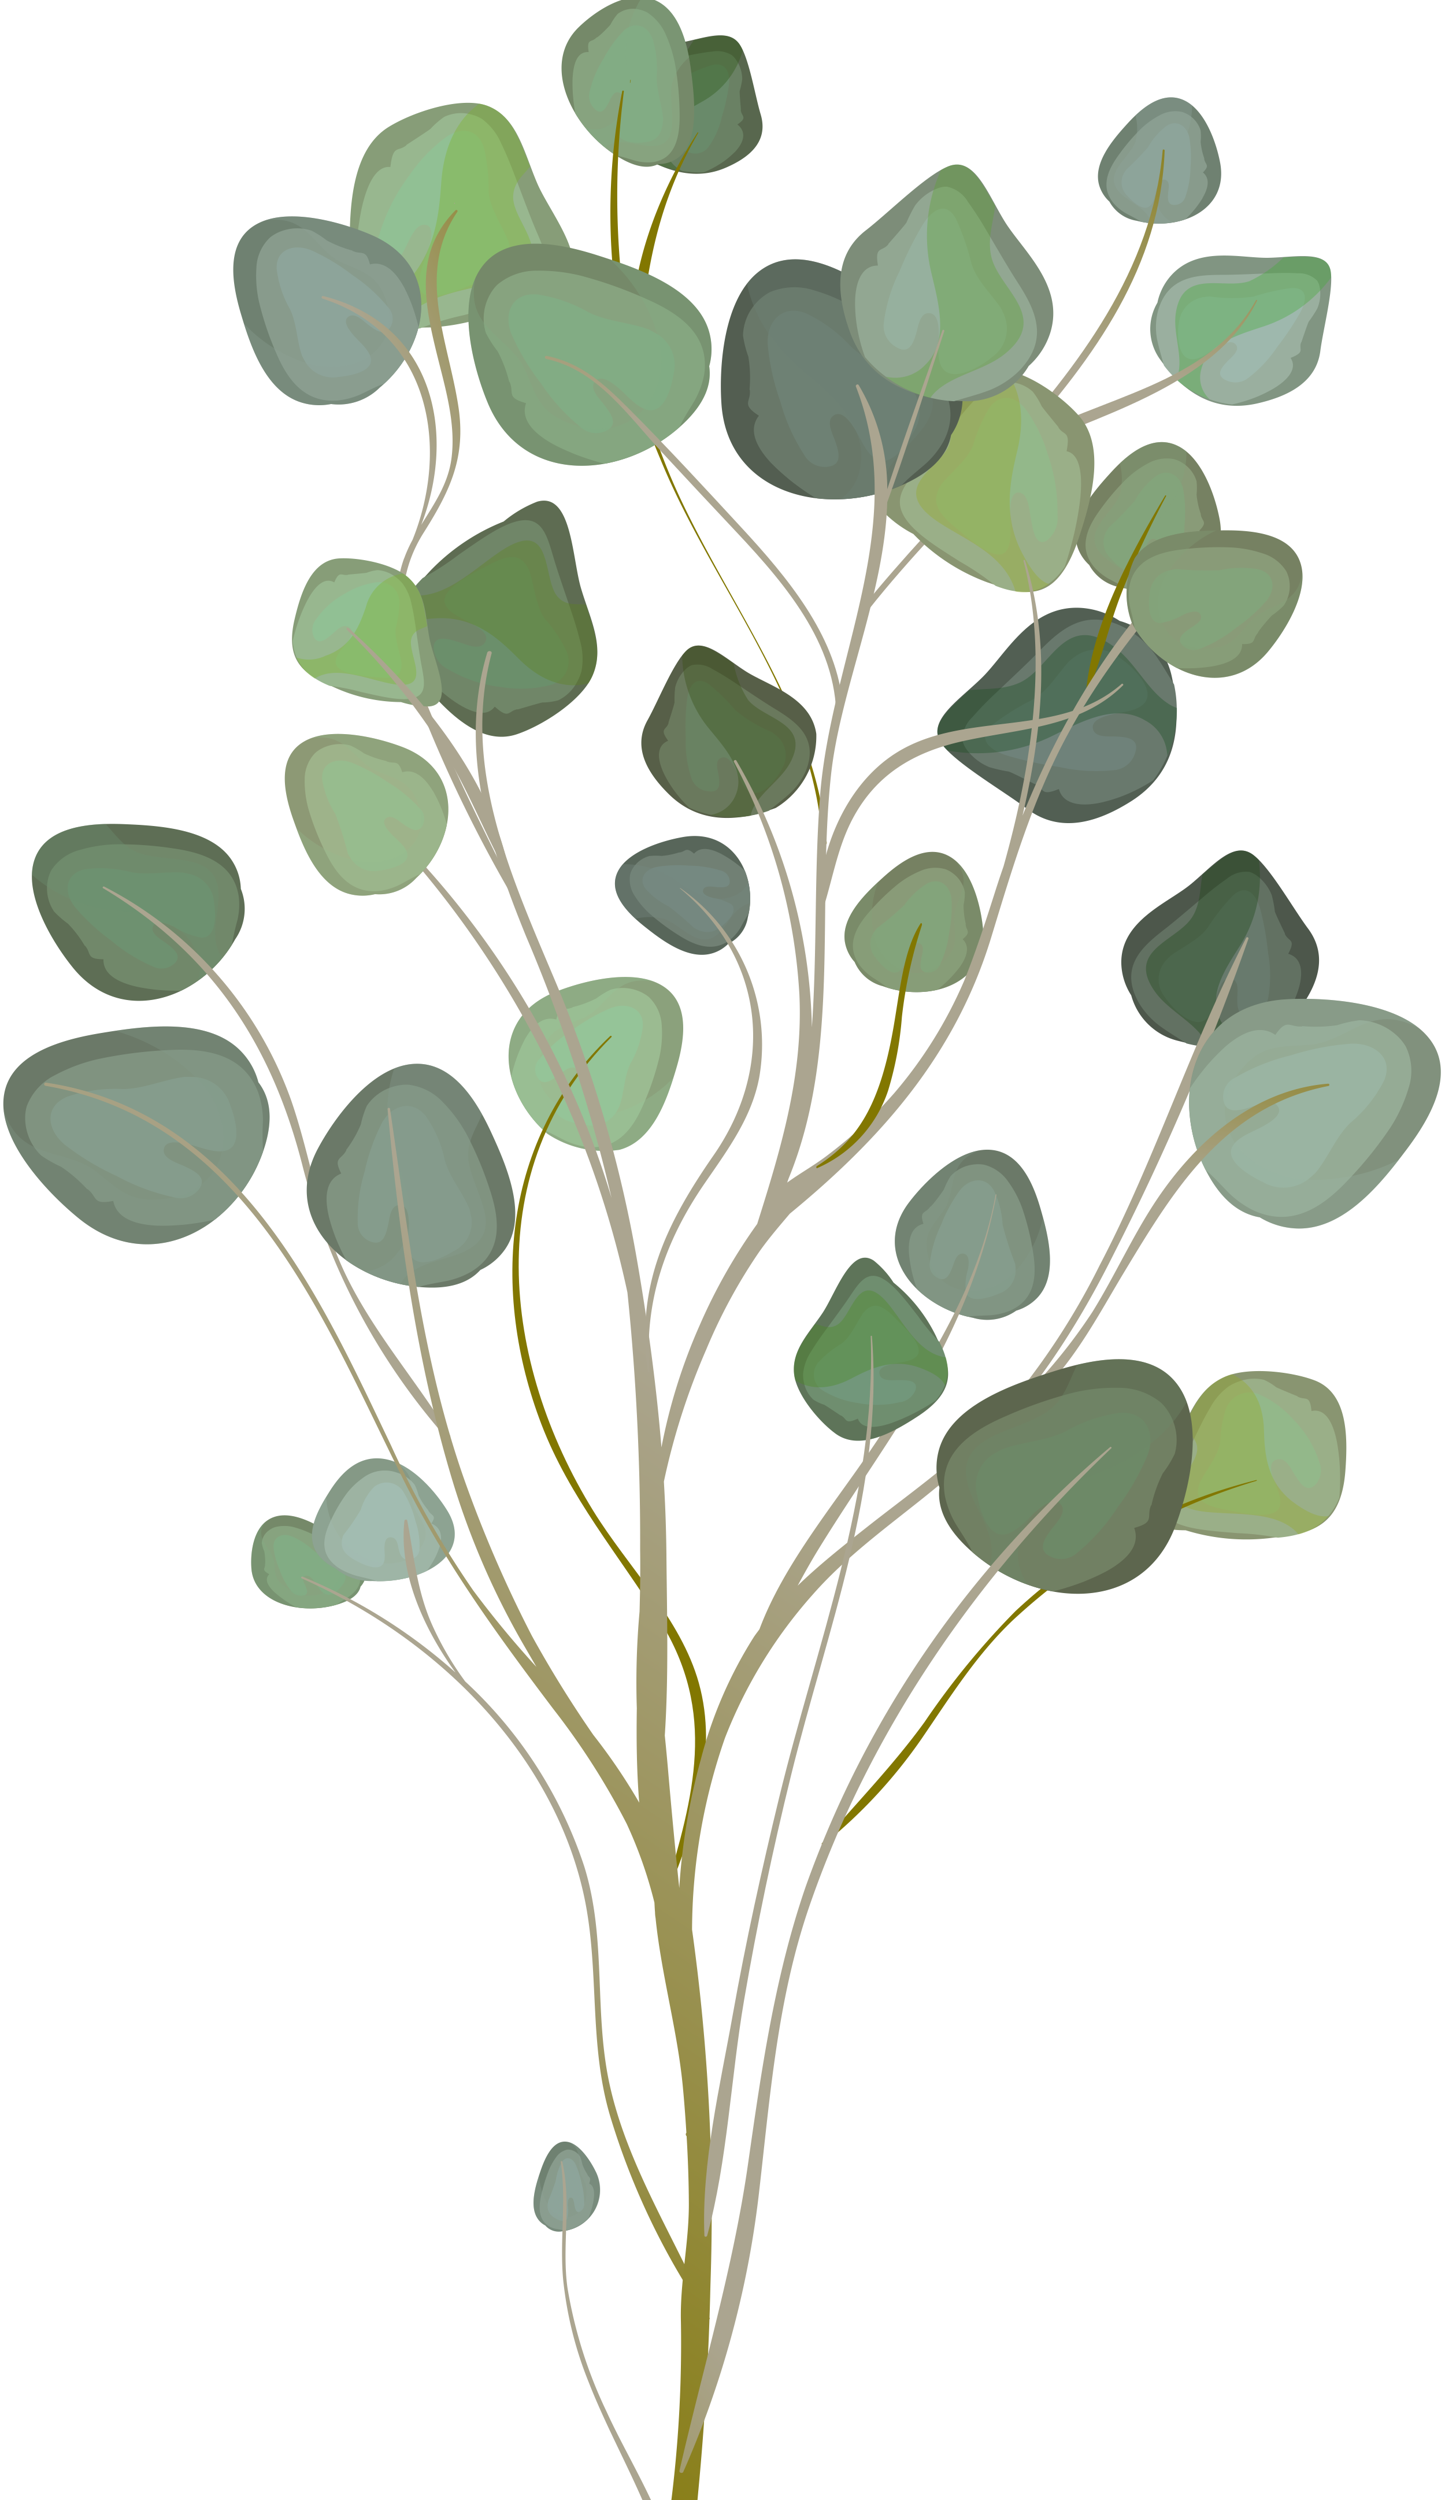 <svg xmlns="http://www.w3.org/2000/svg" xmlns:xlink="http://www.w3.org/1999/xlink" width="126" height="218" viewBox="0 0 126 218">
  <defs>
    <clipPath id="clip-path">
      <rect id="長方形_45" data-name="長方形 45" width="126" height="218" transform="translate(1636 1540)" fill="#fff" stroke="#707070" stroke-width="1"/>
    </clipPath>
    <linearGradient id="linear-gradient" x1="-2.576" y1="-0.846" x2="-2.773" y2="0.127" gradientUnits="objectBoundingBox">
      <stop offset="0" stop-color="#827700"/>
      <stop offset="0.671" stop-color="#aba590"/>
    </linearGradient>
    <linearGradient id="linear-gradient-2" x1="-1.908" y1="-0.452" x2="-2.505" y2="0.538" xlink:href="#linear-gradient"/>
    <linearGradient id="linear-gradient-3" x1="-436.484" y1="-106.652" x2="-437.128" y2="-105.67" xlink:href="#linear-gradient"/>
    <linearGradient id="linear-gradient-4" x1="0.709" y1="-0.417" x2="0.12" y2="0.57" xlink:href="#linear-gradient"/>
    <linearGradient id="linear-gradient-5" x1="-3.244" y1="-1.768" x2="-3.213" y2="-0.547" xlink:href="#linear-gradient"/>
    <linearGradient id="linear-gradient-6" x1="-2.354" y1="-0.888" x2="-2.643" y2="-0.033" gradientUnits="objectBoundingBox">
      <stop offset="0.329" stop-color="#aba590"/>
      <stop offset="1" stop-color="#827700"/>
    </linearGradient>
    <linearGradient id="linear-gradient-7" x1="1.17" y1="-0.517" x2="0.897" y2="0.48" xlink:href="#linear-gradient"/>
    <linearGradient id="linear-gradient-8" x1="-12.357" y1="6.335" x2="-13.289" y2="7.71" xlink:href="#linear-gradient-6"/>
    <linearGradient id="linear-gradient-9" x1="-1.814" y1="-0.389" x2="-2.568" y2="0.597" xlink:href="#linear-gradient"/>
    <linearGradient id="linear-gradient-10" x1="-16.974" y1="-2.053" x2="-17.392" y2="-1.075" xlink:href="#linear-gradient"/>
    <linearGradient id="linear-gradient-11" x1="-9.182" y1="1.463" x2="-9.384" y2="2.856" xlink:href="#linear-gradient"/>
    <linearGradient id="linear-gradient-12" x1="0.114" y1="-0.006" x2="-0.158" y2="0.775" xlink:href="#linear-gradient-6"/>
    <linearGradient id="linear-gradient-13" x1="-78.735" y1="-49.801" x2="-79.102" y2="-48.888" xlink:href="#linear-gradient-6"/>
    <linearGradient id="linear-gradient-14" x1="-4.176" y1="-1.221" x2="-4.347" y2="-0.254" xlink:href="#linear-gradient"/>
    <linearGradient id="linear-gradient-15" x1="-1.998" y1="-0.368" x2="-2.399" y2="0.609" xlink:href="#linear-gradient-6"/>
    <linearGradient id="linear-gradient-16" x1="-4.522" y1="-0.403" x2="-5.424" y2="0.579" xlink:href="#linear-gradient-6"/>
    <linearGradient id="linear-gradient-17" x1="0.15" y1="-1.159" x2="0.194" y2="-0.296" xlink:href="#linear-gradient"/>
    <linearGradient id="linear-gradient-18" x1="-5.094" y1="-0.707" x2="-4.956" y2="0.288" xlink:href="#linear-gradient"/>
    <linearGradient id="linear-gradient-19" x1="-1.241" y1="-0.924" x2="-1.475" y2="0.161" xlink:href="#linear-gradient"/>
    <linearGradient id="linear-gradient-20" x1="-26.997" y1="-370.209" x2="-27.164" y2="-369.218" xlink:href="#linear-gradient"/>
  </defs>
  <g id="マスクグループ_9" data-name="マスクグループ 9" transform="translate(-1636 -1540)" clip-path="url(#clip-path)">
    <g id="グループ_182" data-name="グループ 182" transform="translate(1500.748 1259.51)">
      <g id="グループ_108" data-name="グループ 108" transform="translate(235.549 302.772)">
        <g id="グループ_106" data-name="グループ 106">
          <path id="パス_25" data-name="パス 25" d="M216.995,296.411c-.315-1.875-3.1-1.217-5.431-1.173-2.391.047-6.081-1.047-8.431,1.485a5.123,5.123,0,0,0-1.246,2.429,4.523,4.523,0,0,0,.234,4.95c1.488,2.085,4.11,4.822,8.47,3.835,2.575-.584,5.139-1.777,5.5-4.565C216.34,301.427,217.263,298.009,216.995,296.411Z" transform="translate(-201.26 -295.043)" fill="#819582"/>
          <path id="パス_26" data-name="パス 26" d="M211.937,306.06l.091-.056c1.188-.761,1.864-1.692,1.307-2.543,0-.009,0-.018.014-.023,1.313-.531.651-.708.9-1.35,0-.009.024-.017.024-.017s.542-1.63.641-1.793a10.759,10.759,0,0,0,.727-1.109l.011-.021a3.258,3.258,0,0,0,.218-1.847,1.549,1.549,0,0,0-.23-.592,2.248,2.248,0,0,0-1.707-.639c-.727-.044-1.535-.032-2.379,0-1.465.058-3.068.132-4.106.134-2.229.006-4.838.072-5.694,3.188a5.719,5.719,0,0,0-.093,2.289c.14.787.417,1.645.621,2.423a8.544,8.544,0,0,0,5.941,3.4,12.862,12.862,0,0,0,2.216-.686,11.638,11.638,0,0,0,1.438-.72Z" transform="translate(-201.089 -294.522)" fill="#9aaf9f"/>
          <path id="パス_27" data-name="パス 27" d="M212.677,296.913a18.583,18.583,0,0,0-3.237.738,13.012,13.012,0,0,1-3.835-.018c-.134.015-.268.026-.4.049a2.525,2.525,0,0,0-2.272,2.252c-.175.913-.151,3.17,1.16,3.174.8,0,1.557-.7,2.184-1.045.4-.222,1.322-.762,1.669-.149.279.493-.5,1.076-.8,1.394-.464.5-1.115,1.21-.047,1.662a1.817,1.817,0,0,0,1.893-.237,11.341,11.341,0,0,0,2.526-2.715,24.28,24.28,0,0,0,2.009-3.012C214.165,297.811,214.078,296.8,212.677,296.913Z" transform="translate(-200.429 -294.071)" fill="#9eb8ad"/>
        </g>
        <g id="グループ_107" data-name="グループ 107" transform="translate(2.181 0.101)" opacity="0.37" style="mix-blend-mode: screen;isolation: isolate">
          <path id="パス_28" data-name="パス 28" d="M216.247,296.377c-.259-1.537-2.076-1.275-4.113-1.208a10.529,10.529,0,0,1-2.99,2.079c-2.254.744-5.81-1.147-6.4,2.776-.271,1.8.663,3.765.169,5.428a2.4,2.4,0,0,1-.145.355l.037.035c.033.03.065.061.1.09q.306.269.636.507l.088.059c.2.14.408.269.621.391l.113.064a8.8,8.8,0,0,0,1.327.584,2.583,2.583,0,0,1-.714-2.654c.571-2.274,3.453-3.033,5.506-3.724a11.9,11.9,0,0,0,5.8-4.232A3.291,3.291,0,0,0,216.247,296.377Z" transform="translate(-202.694 -295.109)" fill="#43ab38"/>
        </g>
      </g>
      <g id="グループ_110" data-name="グループ 110" transform="translate(230.99 288.979)">
        <g id="グループ_109" data-name="グループ 109" transform="translate(0 0)">
          <path id="パス_29" data-name="パス 29" d="M205.956,286.329c-2-1.1-3.934.632-5.144,1.965-1.242,1.368-3.06,3.467-2.413,5.44a3.14,3.14,0,0,0,.866,1.335,3.292,3.292,0,0,0,2.372,1.669c3.742.971,8.062-.931,7.28-5.068C208.592,289.952,207.661,287.268,205.956,286.329Z" transform="translate(-198.264 -285.979)" fill="#6f8171"/>
          <path id="パス_30" data-name="パス 30" d="M207.133,294.343l.035-.061c.453-.8.645-1.631.011-2.158-.008,0,0-.014,0-.02.642-.653.178-.654.1-1.184a.015.015,0,0,1,.012-.015,5.949,5.949,0,0,1-.32-1.453,4.882,4.882,0,0,0,0-.966l0-.018a2.4,2.4,0,0,0-1-1.335,2.358,2.358,0,0,0-.663-.306,2.842,2.842,0,0,0-1.936.317,7.279,7.279,0,0,0-1.59,1.147,17.192,17.192,0,0,0-1.968,2.315c-.947,1.3-1.619,2.814-.391,4.247a4.251,4.251,0,0,0,1.045.832c.408.224.886.452,1.283.723a7.48,7.48,0,0,0,3.884-.2,10.575,10.575,0,0,0,.919-1.012,9.428,9.428,0,0,0,.571-.819Z" transform="translate(-198.015 -285.567)" fill="#889b8c"/>
          <path id="パス_31" data-name="パス 31" d="M203.5,287.719a5.968,5.968,0,0,0-1.564,1.817,23.114,23.114,0,0,1-1.925,1.98c-.049.079-.1.157-.145.239a1.617,1.617,0,0,0,.272,2.048c.383.437,1.38,1.423,1.974.851.361-.347.423-1.036.575-1.485.1-.289.326-.975.8-.752.379.18.212.82.189,1.12-.033.466-.084,1.1.609,1.047a.98.98,0,0,0,.9-.72,8.148,8.148,0,0,0,.441-2.549,10.208,10.208,0,0,0-.1-2.611C205.32,287.717,204.435,287.083,203.5,287.719Z" transform="translate(-197.557 -285.205)" fill="#8da49a"/>
        </g>
        <path id="パス_32" data-name="パス 32" d="M205.481,286.329c-1.637-.9-3.232.1-4.421,1.223a4.418,4.418,0,0,1-.027,2.383c-.656,1.481-2.98,2.829-1.2,4.486.817.761,2.1,1.2,2.52,2.284a1.755,1.755,0,0,1,.073.248l.027,0,.078.008c.154.011.307.018.46.02.02,0,.041,0,.061,0,.137,0,.274,0,.411-.008l.072,0a7.6,7.6,0,0,0,.8-.09,2.277,2.277,0,0,1-1.275-1.344c-.639-1.5.33-3.1,1.234-4.262a6.823,6.823,0,0,0,1.694-4.6A3.371,3.371,0,0,0,205.481,286.329Z" transform="translate(-197.789 -285.979)" fill="#8da49a" opacity="0.37" style="mix-blend-mode: screen;isolation: isolate"/>
      </g>
      <path id="パス_33" data-name="パス 33" d="M184.841,328.81c3.4-4.224,7.332-8.283,11.106-12.443-.094-.037-.148-.149-.044-.227.236-.181.478-.356.723-.525,7.055-7.849,13.387-16.117,14.315-26.588.008-.1.172-.069.169.026-.352,10.088-6.093,18.022-12.76,25.485,7.129-4.052,16.595-5.005,20.729-12.433.029-.052.12-.015.094.038-3.794,7.668-14.184,10.025-21.994,13.691-4.049,4.442-8.339,8.752-11.909,13.288C185.074,329.373,184.64,329.06,184.841,328.81Z" transform="translate(25.695 4.559)" fill="url(#linear-gradient)"/>
      <g id="グループ_113" data-name="グループ 113" transform="translate(187.59 283.57)">
        <g id="グループ_111" data-name="グループ 111">
          <path id="パス_34" data-name="パス 34" d="M181.941,283.279c-.968-1.548-3.141-.593-5.148-.224-2.059.38-5.669-.023-6.77,2.462a3.636,3.636,0,0,0-.183,2.24,4.566,4.566,0,0,0,2.038,4.174c2.065,1.56,5.357,3.512,8.776,2.051,2.019-.861,3.8-2.242,3.083-4.661C183.232,287.633,182.767,284.6,181.941,283.279Z" transform="translate(-169.745 -282.424)" fill="#58674e"/>
          <path id="パス_35" data-name="パス 35" d="M181.344,292.139l.059-.062c.75-.814.992-1.7.193-2.347-.009-.006,0-.017,0-.021.943-.638.3-.692.28-1.275,0-.008.015-.017.015-.017s-.134-1.462-.108-1.615a6.9,6.9,0,0,0,.221-1.045v-.02a3.009,3.009,0,0,0-.5-1.6,1.932,1.932,0,0,0-.419-.47,2.493,2.493,0,0,0-1.72-.3c-.648.065-1.345.192-2.065.339-1.251.257-2.614.549-3.515.7-1.934.324-4.174.749-3.763,3.52a5.6,5.6,0,0,0,.768,1.958c.414.647.971,1.338,1.437,1.969a10.144,10.144,0,0,0,6.419,2.042,8.948,8.948,0,0,0,1.669-.9,7.47,7.47,0,0,0,.982-.817Z" transform="translate(-169.621 -281.947)" fill="#6a8164"/>
          <path id="パス_36" data-name="パス 36" d="M178.678,284.155a13.44,13.44,0,0,0-2.538,1.088,11.251,11.251,0,0,1-3.336.53c-.111.033-.224.061-.33.1a1.655,1.655,0,0,0-1.14,2.237c.187.8,1.044,2.715,2.184,2.532.692-.111,1.093-.814,1.51-1.2.266-.247.866-.837,1.392-.365.426.38-.035.986-.175,1.3-.219.487-.522,1.186.574,1.417a1.427,1.427,0,0,0,1.557-.47,7.052,7.052,0,0,0,1.187-2.666,16.091,16.091,0,0,0,.627-2.846C180.3,284.706,179.852,283.86,178.678,284.155Z" transform="translate(-168.961 -281.552)" fill="#698a6a"/>
        </g>
        <g id="グループ_112" data-name="グループ 112" transform="translate(1.675 0.029)" opacity="0.37" style="mix-blend-mode: screen;isolation: isolate">
          <path id="パス_37" data-name="パス 37" d="M181.366,283.269c-.793-1.269-2.274-.787-4.019-.441-.566.767-.907,1.672-1.826,2.193-1.68.953-5.469-.149-4.527,3.27.434,1.569,1.972,3.1,2.159,4.587a1.907,1.907,0,0,1,.006.321l.044.024.12.064c.242.123.49.236.74.338l.1.04c.225.09.454.17.683.243l.122.038a10.044,10.044,0,0,0,1.368.307,2.979,2.979,0,0,1-1.6-2.152c-.347-2.015,1.873-3.069,3.4-3.949a7.319,7.319,0,0,0,3.465-4.421A3.276,3.276,0,0,0,181.366,283.269Z" transform="translate(-170.846 -282.443)" fill="#2b5714"/>
        </g>
      </g>
      <g id="グループ_115" data-name="グループ 115" transform="translate(184.218 280.228)">
        <g id="グループ_114" data-name="グループ 114">
          <path id="パス_38" data-name="パス 38" d="M175.249,280.356c2.595.726,3.311,4.135,3.6,6.506.3,2.433.67,6.09-1.207,7.416a2.819,2.819,0,0,1-1.672.513c-.79.409-1.867.327-3.313-.513-4.157-2.415-7.021-8.125-3.631-11.416C170.434,281.493,173.036,279.737,175.249,280.356Z" transform="translate(-167.529 -280.228)" fill="#758969"/>
          <path id="パス_39" data-name="パス 39" d="M168.171,286.86l.006-.09c.084-1.176.437-2.153,1.374-2.092.009,0,.014-.011.012-.02-.189-1.205.251-.793.665-1.231a.017.017,0,0,0,0-.024c.082.1,1.14-.986,1.234-1.117a5.009,5.009,0,0,1,.622-.93l.015-.015a2.218,2.218,0,0,1,1.8-.388,2.7,2.7,0,0,1,.823.3,4.436,4.436,0,0,1,1.627,2.041,11.933,11.933,0,0,1,.767,2.532,26.737,26.737,0,0,1,.376,4c.061,2.1-.272,4.168-2.353,4.451a4.273,4.273,0,0,1-1.522-.134c-.53-.148-1.126-.356-1.674-.45a11.3,11.3,0,0,1-3.544-3.669,16.682,16.682,0,0,1-.221-1.8c-.018-.4-.035-.851-.015-1.3Z" transform="translate(-167.2 -279.873)" fill="#87a37f"/>
          <path id="パス_40" data-name="パス 40" d="M174.686,283.164A9.281,9.281,0,0,1,175,286.32c-.03,1.161.452,2.447.549,3.637,0,.12,0,.24-.017.359-.108,1.12-.606,1.618-1.569,1.733-.644.078-2.216.138-2.41-.947a4.847,4.847,0,0,1,.409-1.949c.091-.365.317-1.234-.271-1.44-.475-.166-.726.6-.9.913-.266.481-.625,1.138-1.248.467a1.56,1.56,0,0,1-.385-1.5,9.44,9.44,0,0,1,1.219-2.858,10.435,10.435,0,0,1,1.764-2.435C172.968,281.533,174.212,281.712,174.686,283.164Z" transform="translate(-166.701 -279.379)" fill="#82ac84"/>
        </g>
        <path id="パス_41" data-name="パス 41" d="M174.55,280.351c2.126.595,2.992,2.992,3.394,5.143a4.66,4.66,0,0,0-1.5,2.324c-.33,2.019,1,5.4-1.744,5.405-1.26,0-2.748-.72-3.846-.053a1.656,1.656,0,0,0-.228.177l-.029-.023c-.024-.021-.05-.041-.076-.061-.152-.128-.3-.259-.449-.393l-.056-.055c-.131-.122-.259-.248-.383-.376l-.067-.067c-.245-.257-.475-.525-.694-.8a2.192,2.192,0,0,0,2.065-.155c1.564-.875,1.677-3.293,1.566-5.223a8.807,8.807,0,0,1,1.348-5.958A3.444,3.444,0,0,1,174.55,280.351Z" transform="translate(-166.829 -280.223)" fill="#82ac84" opacity="0.37" style="mix-blend-mode: screen;isolation: isolate"/>
      </g>
      <path id="パス_42" data-name="パス 42" d="M171.372,285.644a.071.071,0,0,1,.14.021,72.17,72.17,0,0,0,.65,22.329c-.288-6.559,2.293-13.375,5.778-18.747.021-.032.079,0,.059.035-3.993,6.887-4.851,13.693-5.247,21.376a55.44,55.44,0,0,0,3.649,10.424c4.638,9.9,11.9,19,12.8,30.09.02.237-.371.275-.383.04-.688-12.465-9.529-22.234-14.139-33.532A55.021,55.021,0,0,1,171.372,285.644Z" transform="translate(18.137 2.798)" fill="url(#linear-gradient-2)"/>
      <path id="パス_43" data-name="パス 43" d="M171.517,284.991l-.037.236a.017.017,0,0,1-.033-.006l.035-.234C171.485,284.965,171.52,284.97,171.517,284.991Z" transform="translate(18.733 2.476)" fill="url(#linear-gradient-3)"/>
      <g id="グループ_118" data-name="グループ 118" transform="translate(165.749 289.455)">
        <g id="グループ_116" data-name="グループ 116">
          <path id="パス_44" data-name="パス 44" d="M167.432,286.568c2.585,1.007,3.167,4.094,4.317,6.76,1.179,2.735,4.993,7.155,2.036,9.094a11.073,11.073,0,0,1-3.442,1.205,18.493,18.493,0,0,1-7.974,2.249c-3.52.058-6.842.373-6.967-6.562-.075-4.1.205-8.989,3.425-10.944C161.074,287,165.227,285.708,167.432,286.568Z" transform="translate(-155.393 -286.291)" fill="#879d78"/>
          <path id="パス_45" data-name="パス 45" d="M156.209,295.522l.036-.175c.482-2.287,1.309-3.88,2.519-3.766.012,0,.021-.017.023-.032.236-1.96.656-1.255,1.389-1.861.011-.008.011-.037.011-.037s1.924-1.249,2.1-1.4a6.965,6.965,0,0,1,1.184-1.035l.026-.015a3.4,3.4,0,0,1,2.372-.189,3.29,3.29,0,0,1,.9.379,5.2,5.2,0,0,1,1.682,2.143c.415.852.793,1.779,1.158,2.738.635,1.668,1.307,3.491,1.811,4.684,1.084,2.564,2.3,4.722-2.515,6.458-1.125.4-2.429.735-3.69,1.077a24.368,24.368,0,0,0-3.852,1.164c-3.141.221-4.856-.992-5.667-3.646a32.807,32.807,0,0,1,.128-3.731c.076-.8.195-1.744.365-2.637Z" transform="translate(-155.24 -285.984)" fill="#98b78f"/>
          <path id="パス_46" data-name="パス 46" d="M166.285,289.389a14.341,14.341,0,0,1,.4,3.681c.038,1.435,1.111,2.951,1.73,4.431.037.154.081.309.1.463.224,1.465-.552,2.252-2.625,3.077-1.383.551-4.766,2.159-5.191.566-.259-.966.472-2.441.752-3.422.18-.629.61-2.056-.359-2.1-.781-.035-1.3,1.335-1.628,1.957-.51.971-1.236,2.473-2.067,1.595a2.671,2.671,0,0,1-.25-2.619,16.342,16.342,0,0,1,2.59-5.172,13.759,13.759,0,0,1,3.29-3.433C164.392,287.5,165.8,287.788,166.285,289.389Z" transform="translate(-154.587 -285.454)" fill="#91c094"/>
        </g>
        <g id="グループ_117" data-name="グループ 117" transform="translate(1.384 0.07)" opacity="0.37" style="mix-blend-mode: screen;isolation: isolate">
          <path id="パス_47" data-name="パス 47" d="M166.957,286.544c2.12.826,2.712,2.942,3.683,5.259-.505.73-1.456,1.345-1.472,2.674-.03,2.435,4.637,5.769-1.478,7.428-2.806.762-6.149,1.018-8.186,3.415a6.041,6.041,0,0,0-.417.569l-.055-.008c-.049-.008-.1-.012-.143-.021a4.679,4.679,0,0,1-.8-.213c-.032-.012-.064-.026-.1-.04a3.591,3.591,0,0,1-.619-.315c-.035-.021-.068-.043-.1-.065a3.948,3.948,0,0,1-.972-.969c.832.065,1.962-.674,3.342-2.07,2.823-2.855,3.068-6.35,3.26-9,.251-3.515,1.654-5.684,3.322-6.846A4.386,4.386,0,0,1,166.957,286.544Z" transform="translate(-156.302 -286.337)" fill="#79b329"/>
        </g>
      </g>
      <g id="グループ_120" data-name="グループ 120" transform="translate(155.592 299.358)">
        <g id="グループ_119" data-name="グループ 119">
          <path id="パス_48" data-name="パス 48" d="M151.043,293.33c-3.159,1.47-2.436,5.35-1.648,8,.81,2.713,2.121,6.773,5.328,7.715a5.262,5.262,0,0,0,2.525.114,5.091,5.091,0,0,0,4.238-1.429c4.439-3.712,5.484-10.651-.755-13.325C158.141,293.294,153.737,292.076,151.043,293.33Z" transform="translate(-148.718 -292.799)" fill="#6f8171"/>
          <path id="パス_49" data-name="パス 49" d="M162.93,298.624l-.052-.094c-.7-1.252-1.663-2.219-2.905-1.905a.023.023,0,0,1-.026-.018c-.345-1.356-.737-.791-1.517-1.158a.023.023,0,0,1-.012-.027,10.454,10.454,0,0,1-2.229-.884,8.416,8.416,0,0,0-1.309-.843l-.027-.012a3.988,3.988,0,0,0-2.64.055,3.431,3.431,0,0,0-.966.54,3.849,3.849,0,0,0-1.193,2.639,10.424,10.424,0,0,0,.221,2.946,26.463,26.463,0,0,0,1.479,4.431c.965,2.295,2.444,4.442,5.408,4.2a6.657,6.657,0,0,0,2-.545c.644-.3,1.35-.685,2.047-.931a10.149,10.149,0,0,0,2.983-4.908,15.9,15.9,0,0,0-.6-2.009,15.114,15.114,0,0,0-.627-1.415Z" transform="translate(-148.036 -292.443)" fill="#889b8c"/>
          <path id="パス_50" data-name="パス 50" d="M151.206,296.432a9.131,9.131,0,0,0,1.146,3.5c.619,1.251.6,2.77,1.064,4.084.065.129.126.26.2.385a2.8,2.8,0,0,0,2.993,1.465c.91-.087,3.074-.435,2.8-1.662-.167-.746-1.045-1.423-1.526-2-.307-.371-1.045-1.252-.348-1.631.56-.3,1.284.464,1.669.753.6.45,1.415,1.068,1.925.176a1.439,1.439,0,0,0-.224-1.724A13.975,13.975,0,0,0,157.832,297a17.8,17.8,0,0,0-3.605-2.173C152.726,294.212,151.13,294.734,151.206,296.432Z" transform="translate(-147.421 -291.87)" fill="#8da49a"/>
        </g>
        <path id="パス_51" data-name="パス 51" d="M151.172,293.154a5.081,5.081,0,0,1,1.572-.02c2.389.347,3.117,2.8,5.162,3.7,1.854.819,3.048,1.123,3.768,3.144,1.491,4.191-2.436,6.717-6.439,5.74a12.713,12.713,0,0,1-5.912-3.591c.831,2.651,2.178,6.063,5.084,6.916a5.263,5.263,0,0,0,2.525.114,5.091,5.091,0,0,0,4.238-1.429c.137-.114.271-.231.4-.353h0c.167-.155.329-.317.485-.479.038-.043.078-.084.116-.126.129-.14.254-.281.376-.428l.073-.087c.145-.177.281-.359.412-.543l.052-.073c.116-.167.227-.336.333-.508l.055-.091a9.994,9.994,0,0,0,.624-1.217l.023-.056c1.464-3.494.682-7.481-3.706-9.362C157.962,293.351,153.884,292.206,151.172,293.154Z" transform="translate(-148.402 -292.798)" fill="#8da49a" opacity="0.29" style="mix-blend-mode: multiply;isolation: isolate"/>
      </g>
      <path id="パス_52" data-name="パス 52" d="M153.925,299.935c9.8,2.506,11.559,12.169,8.539,19.952,1.1-1.79,2.313-3.512,2.624-5.7.438-3.1-.537-6.25-1.274-9.249-1.1-4.5-1.94-8.844,1.631-12.472a.1.1,0,0,1,.164.128c-3.611,5.343-.8,11.214.082,16.893.7,4.466-.676,7.381-3.019,11.089-3.807,6.023-.852,12.332,1.721,18.333,2.225,5.192,4.859,10.2,7.324,15.3.038.081-.088.122-.131.049a121.1,121.1,0,0,1-8.808-17.52c-1.639-4.288-3.4-9.322-1.854-13.807l.027-.072,0-.009.032-.065a12.037,12.037,0,0,1,.723-1.593c3.165-7.825,1.738-17.943-7.846-21.032A.117.117,0,0,1,153.925,299.935Z" transform="translate(9.518 6.368)" fill="url(#linear-gradient-4)"/>
      <g id="グループ_123" data-name="グループ 123" transform="translate(216.988 333.481)">
        <g id="グループ_121" data-name="グループ 121">
          <path id="パス_53" data-name="パス 53" d="M189.477,327.146c-1.519-2,1.479-3.849,3.509-5.859,2.082-2.062,4.185-6.317,8.6-6.054a6.987,6.987,0,0,1,3.377,1.138,6.4,6.4,0,0,1,4.521,4.762c.72,3.231,1.094,8.058-3.561,10.984-2.751,1.73-6.075,2.888-9.039.639C194.815,331.188,190.772,328.854,189.477,327.146Z" transform="translate(-189.063 -315.222)" fill="#525f53"/>
          <path id="パス_54" data-name="パス 54" d="M202.591,331.853c-.044.011-.088.02-.132.029-1.738.347-3.2.084-3.54-1.19,0-.012-.02-.014-.032-.009-1.627.666-1.23-.078-2.054-.452-.011,0-.035.008-.035.008s-2.016-1.023-2.257-1.086a14.053,14.053,0,0,1-1.677-.38l-.03-.011a4.647,4.647,0,0,1-1.946-1.508,2.178,2.178,0,0,1-.368-.747,2.643,2.643,0,0,1,.846-2.091,27.336,27.336,0,0,1,2.027-2.092c1.3-1.237,2.741-2.579,3.628-3.489,1.907-1.957,4.189-4.194,7.893-2.079a8.18,8.18,0,0,1,2.26,2.025c.63.846,1.214,1.879,1.78,2.776a10.3,10.3,0,0,1-1.82,8.358,14.972,14.972,0,0,1-2.544,1.319,13.9,13.9,0,0,1-1.911.6Z" transform="translate(-188.315 -314.869)" fill="#69796d"/>
          <path id="パス_55" data-name="パス 55" d="M192.423,324.185a21.3,21.3,0,0,1,3.462-2.172c1.4-.776,2.188-2.236,3.252-3.392.128-.1.251-.212.387-.309a3.231,3.231,0,0,1,4.086.073c1.018.686,3.15,2.785,2.038,3.943-.676.7-1.99.729-2.858.96-.555.148-1.855.463-1.564,1.331.233.7,1.453.549,2.01.581.867.047,2.1.129,1.624,1.487a2.094,2.094,0,0,1-1.84,1.447,14.757,14.757,0,0,1-4.742-.274,32.818,32.818,0,0,1-4.584-1.006C192.013,326.32,191.122,325.314,192.423,324.185Z" transform="translate(-187.634 -313.971)" fill="#6f827a"/>
        </g>
        <g id="グループ_122" data-name="グループ 122" transform="translate(0.001 2.385)" opacity="0.37" style="mix-blend-mode: screen;isolation: isolate">
          <path id="パス_56" data-name="パス 56" d="M189.477,326.328c-1.245-1.64.552-3,2.353-4.733,1.531-.17,3.1-.009,4.53-.718,2.631-1.3,3.858-6.169,8.1-3.077,1.948,1.42,3.022,4.049,5.031,5.145a3.712,3.712,0,0,0,.46.2l0,.064c0,.056,0,.114,0,.17a9.589,9.589,0,0,1-.061,1.026c0,.044-.011.088-.017.132q-.057.459-.157.905c-.011.053-.023.1-.035.158a10.3,10.3,0,0,1-.574,1.7,3.6,3.6,0,0,0-1.922-3.068c-2.654-1.592-5.833.247-8.242,1.418a14.749,14.749,0,0,1-8.977,1.207A4.665,4.665,0,0,1,189.477,326.328Z" transform="translate(-189.064 -316.79)" fill="#1a4f22"/>
        </g>
      </g>
      <path id="パス_57" data-name="パス 57" d="M189.017,325.62c5.97-3.777,14.177-1.2,19.682-6.028.072-.062.189.053.12.122-3.733,3.712-9.013,3.763-13.988,4.874-4.29.957-7.514,2.9-9.552,6.687-1.455,2.706-1.837,5.76-2.841,8.619a.109.109,0,0,1-.2-.03C182.114,334.708,184.38,328.551,189.017,325.62Z" transform="translate(24.36 20.529)" fill="url(#linear-gradient-5)"/>
      <g id="グループ_125" data-name="グループ 125" transform="translate(157.153 412.613)">
        <g id="グループ_124" data-name="グループ 124">
          <path id="パス_58" data-name="パス 58" d="M151.208,367.63c1.554-1.013,3.7.079,5.106.947,1.438.89,3.569,2.264,3.441,3.791a1.834,1.834,0,0,1-.475,1.073c-.134.578-.662,1.094-1.759,1.473-3.159,1.088-7.507.107-7.755-3.034C149.662,370.574,149.886,368.494,151.208,367.63Z" transform="translate(-149.743 -367.222)" fill="#758969"/>
          <path id="パス_59" data-name="パス 59" d="M151.551,373.693l-.046-.041c-.593-.546-.96-1.144-.508-1.6l0-.014c-.732-.422-.312-.469-.362-.867a.013.013,0,0,0-.014-.011c.091,0-.018-1-.047-1.108a3.209,3.209,0,0,1-.219-.717l0-.014a1.449,1.449,0,0,1,.6-1.086,1.86,1.86,0,0,1,.528-.292,3.253,3.253,0,0,1,1.825.041,8.725,8.725,0,0,1,1.7.692,18.932,18.932,0,0,1,2.315,1.52c1.157.87,2.115,1.924,1.336,3.107a2.94,2.94,0,0,1-.753.72c-.318.207-.7.422-.994.662a8.275,8.275,0,0,1-3.556.239,11.808,11.808,0,0,1-1.065-.657c-.221-.161-.472-.347-.706-.551Z" transform="translate(-149.428 -366.904)" fill="#87a37f"/>
          <path id="パス_60" data-name="パス 60" d="M152.624,368.472a6.532,6.532,0,0,1,1.835,1.19c.609.513,1.516.817,2.2,1.277.064.053.128.1.186.163a1.058,1.058,0,0,1,.228,1.543c-.247.362-.919,1.19-1.589.826-.406-.222-.621-.726-.863-1.044-.155-.2-.52-.691-.895-.478-.3.17,0,.628.088.848.14.342.332.808-.307.837a1.112,1.112,0,0,1-.977-.444,6.238,6.238,0,0,1-.988-1.844,6.691,6.691,0,0,1-.517-1.945C150.979,368.651,151.631,368.093,152.624,368.472Z" transform="translate(-149.077 -366.634)" fill="#82ac84"/>
        </g>
        <path id="パス_61" data-name="パス 61" d="M151.009,367.588a1.807,1.807,0,0,0-.348.65c-.307,1.065.991,1.867,1.088,2.9.088.939.012,1.5,1.059,2.21,2.17,1.476,4.514.356,4.794-1.508a4.821,4.821,0,0,0-.864-3.191c1.4.886,3.133,2.143,3.018,3.526a1.834,1.834,0,0,1-.475,1.073c-.134.578-.662,1.094-1.759,1.473-.1.033-.2.064-.3.094h0c-.128.038-.257.072-.39.1l-.1.023c-.111.026-.222.049-.335.069l-.067.014c-.137.023-.274.044-.412.061l-.053.006c-.125.014-.25.026-.374.035l-.065,0a8.524,8.524,0,0,1-.858.011l-.038,0c-2.389-.1-4.591-1.243-4.766-3.453C149.668,370.453,149.864,368.524,151.009,367.588Z" transform="translate(-149.743 -367.032)" fill="#82ac84" opacity="0.29" style="mix-blend-mode: multiply;isolation: isolate"/>
      </g>
      <g id="グループ_127" data-name="グループ 127" transform="translate(162.452 407.645)">
        <g id="グループ_126" data-name="グループ 126">
          <path id="パス_62" data-name="パス 62" d="M159.91,364.09c-2.633-.665-4.246,1.318-5.171,2.792-.95,1.511-2.31,3.817-.918,5.55a4.016,4.016,0,0,0,1.427,1.091,4.744,4.744,0,0,0,3.246,1.131c4.564.222,8.823-2.359,6.554-6.1C164.107,367.006,162.153,364.658,159.91,364.09Z" transform="translate(-153.226 -363.958)" fill="#859986"/>
          <path id="パス_63" data-name="パス 63" d="M163.969,371.371l.02-.062c.245-.832.184-1.651-.711-2.027a.013.013,0,0,1-.006-.02c.508-.73-.017-.647-.285-1.128a.012.012,0,0,1,.008-.018,6,6,0,0,1-.848-1.3,4.3,4.3,0,0,0-.329-.907l-.009-.017a3.174,3.174,0,0,0-1.583-1.067,3.152,3.152,0,0,0-2.943.488,6.63,6.63,0,0,0-1.417,1.37,13.693,13.693,0,0,0-1.456,2.535c-.638,1.4-.895,2.939.975,4.059a6.292,6.292,0,0,0,1.464.587c.537.135,1.154.262,1.694.443a9.763,9.763,0,0,0,4.334-.9,8.514,8.514,0,0,0,.7-1.118,7.343,7.343,0,0,0,.374-.875Z" transform="translate(-152.854 -363.594)" fill="#9db3a2"/>
          <path id="パス_64" data-name="パス 64" d="M157.761,365.729a4.777,4.777,0,0,0-1.166,1.992,18.772,18.772,0,0,1-1.519,2.214c-.029.082-.062.164-.084.25-.207.807.122,1.363.992,1.872.581.339,2.039,1.082,2.522.435.292-.393.132-1.05.155-1.5.014-.288.043-.975.65-.852.49.1.514.732.589,1.017.116.444.271,1.048,1.039.872a.88.88,0,0,0,.775-.841,6.507,6.507,0,0,0-.353-2.473,9.083,9.083,0,0,0-.982-2.433A1.735,1.735,0,0,0,157.761,365.729Z" transform="translate(-152.335 -363.242)" fill="#a2bcb1"/>
        </g>
        <path id="パス_65" data-name="パス 65" d="M160.263,364.116a4.06,4.06,0,0,1,.936.641c1.224,1.138.367,2.5,1.1,3.738.66,1.121,1.2,1.747.566,2.92-1.324,2.436-4.962,1.911-6.805-.166a6.547,6.547,0,0,1-1.593-4c-.905,1.493-1.9,3.53-.642,5.1a4.016,4.016,0,0,0,1.427,1.091,4.745,4.745,0,0,0,3.246,1.131c.142.008.282.012.422.014h0c.181,0,.359,0,.539-.009l.134-.006c.149-.008.3-.018.446-.03l.088-.008c.178-.018.355-.04.528-.065l.068-.011c.157-.024.31-.052.464-.084l.081-.017a9.351,9.351,0,0,0,1.006-.271l.043-.015c2.7-.912,4.332-2.966,2.736-5.594C164.157,367.006,162.357,364.825,160.263,364.116Z" transform="translate(-153.226 -363.876)" fill="#a2bcb1" opacity="0.29" style="mix-blend-mode: multiply;isolation: isolate"/>
      </g>
      <path id="パス_66" data-name="パス 66" d="M152.751,372.452a46.832,46.832,0,0,1,13.318,8.35c-2.954-4.081-4.931-8.841-4.454-13.233.011-.1.221-.151.245-.023.589,3.075.835,6.084,2.155,9.064a26.718,26.718,0,0,0,2.9,4.972,38.122,38.122,0,0,1,10.374,16.109c1.994,6.364.805,12.793,2.255,19.2,1.618,7.151,5.784,13.413,8.686,20.224.032.075-.1.117-.151.049a62.961,62.961,0,0,1-8.513-17.646c-1.913-6.387-.909-12.833-2.293-19.246-2.525-11.687-11.925-22.012-24.621-27.681C152.543,372.537,152.639,372.4,152.751,372.452Z" transform="translate(8.902 45.519)" fill="url(#linear-gradient-6)"/>
      <g id="グループ_129" data-name="グループ 129" transform="translate(138.03 352.327)">
        <g id="グループ_128" data-name="グループ 128">
          <path id="パス_67" data-name="パス 67" d="M137.3,331.112c.791-3.371,5.039-3.605,8.006-3.48,3.042.126,7.618.412,9.373,3.254a4.773,4.773,0,0,1,.72,2.386,4.661,4.661,0,0,1-.49,4.392c-2.841,5.128-9.879,7.781-14.174,2.453C138.95,337.9,136.621,333.985,137.3,331.112Z" transform="translate(-137.177 -327.607)" fill="#5e6e55"/>
          <path id="パス_68" data-name="パス 68" d="M145.771,341.172l-.111-.026c-1.482-.371-2.725-1.062-2.694-2.324a.023.023,0,0,0-.024-.021c-1.507-.008-1.007-.514-1.578-1.173a.024.024,0,0,0-.032-.006,10.011,10.011,0,0,0-1.459-1.919,8.681,8.681,0,0,1-1.2-1.05l-.02-.024a3.611,3.611,0,0,1-.571-2.537,3.16,3.16,0,0,1,.338-1.053,4.234,4.234,0,0,1,2.487-1.77,12.317,12.317,0,0,1,3.145-.49,30.961,30.961,0,0,1,5.007.358c2.64.376,5.249,1.278,5.7,4.168a6.073,6.073,0,0,1-.1,2.041,22.141,22.141,0,0,0-.49,2.179,10.868,10.868,0,0,1-4.444,4.02,18.929,18.929,0,0,1-2.251-.093c-.5-.061-1.068-.137-1.637-.263Z" transform="translate(-136.723 -326.999)" fill="#71886a"/>
          <path id="パス_69" data-name="パス 69" d="M140.807,330.228a10.688,10.688,0,0,1,3.95.262c1.461.294,3.054-.082,4.544.044.151.032.3.059.452.1A2.749,2.749,0,0,1,152,333.145c.128.892.277,3.043-1.077,3.072a6.785,6.785,0,0,1-2.468-.98c-.463-.205-1.564-.7-1.8.053-.186.609.793,1.118,1.188,1.418.616.466,1.459,1.1.645,1.8a1.677,1.677,0,0,1-1.866.2,14.744,14.744,0,0,1-3.645-2.278,17.841,17.841,0,0,1-3.142-2.928C138.838,332.209,139.005,330.56,140.807,330.228Z" transform="translate(-136.107 -326.289)" fill="#6e9170"/>
        </g>
        <path id="パス_70" data-name="パス 70" d="M137.294,331.108c.648-2.764,3.619-3.418,6.3-3.5.9.945,1.6,2.063,2.99,2.549,2.55.887,6.74-.187,6.872,3.547.059,1.714-.779,3.579.111,5.217a3.113,3.113,0,0,0,.231.347l-.027.035-.073.091q-.228.269-.473.523c-.021.023-.043.044-.064.065-.148.152-.3.3-.455.44l-.082.076a11.138,11.138,0,0,1-.972.77,3.321,3.321,0,0,0-.291-2.843c-1.173-2.318-4.215-3-6.635-3.264a12.444,12.444,0,0,1-7.546-3.13A4.546,4.546,0,0,1,137.294,331.108Z" transform="translate(-137.174 -327.604)" fill="#6e9170" opacity="0.37" style="mix-blend-mode: screen;isolation: isolate"/>
      </g>
      <path id="パス_71" data-name="パス 71" d="M141.361,331.2a33.6,33.6,0,0,1,16.321,18.67c1.659,4.81,2.34,9.876,4.456,14.554,2.4,5.3,6.352,9.688,9.383,14.633a.189.189,0,0,1-.31.216,57.349,57.349,0,0,1-12.556-23.749c-2.637-10.343-7.749-18.4-17.385-24.184C141.186,331.293,141.273,331.158,141.361,331.2Z" transform="translate(2.97 26.592)" fill="url(#linear-gradient-7)"/>
      <g id="グループ_131" data-name="グループ 131" transform="translate(181.774 467.22)">
        <g id="グループ_130" data-name="グループ 130" transform="translate(0)">
          <path id="パス_72" data-name="パス 72" d="M168.883,403.127c-1.251-.221-1.954,1.376-2.35,2.535-.4,1.188-.982,2.99-.285,4.106a1.74,1.74,0,0,0,.7.648,1.555,1.555,0,0,0,1.549.495,3.617,3.617,0,0,0,2.91-5.064C170.924,404.818,169.948,403.314,168.883,403.127Z" transform="translate(-165.923 -403.106)" fill="#6f8171"/>
          <path id="パス_73" data-name="パス 73" d="M170.976,407.975l.008-.047c.093-.627.043-1.213-.387-1.4l0-.014c.219-.58-.024-.466-.163-.788l0-.012a4.294,4.294,0,0,1-.431-.86,3.711,3.711,0,0,0-.177-.624l0-.011a1.289,1.289,0,0,0-.77-.613,1.027,1.027,0,0,0-.4-.035,1.6,1.6,0,0,0-.96.68,5.444,5.444,0,0,0-.628,1.132,14.233,14.233,0,0,0-.616,1.98c-.262,1.073-.342,2.216.563,2.838a1.974,1.974,0,0,0,.7.28,7.559,7.559,0,0,1,.805.151,3.934,3.934,0,0,0,2.006-1.082,8.57,8.57,0,0,0,.3-.88c.053-.2.111-.431.152-.67Z" transform="translate(-165.742 -402.865)" fill="#889b8c"/>
          <path id="パス_74" data-name="パス 74" d="M167.932,404.458a4.911,4.911,0,0,0-.495,1.558,18.69,18.69,0,0,1-.653,1.752c-.012.064-.024.126-.033.19a1.159,1.159,0,0,0,.514,1.255c.28.187.982.578,1.192.064a3.219,3.219,0,0,0,.033-1.1c0-.21-.006-.709.282-.68.233.023.26.478.3.676.065.31.154.732.508.528a.737.737,0,0,0,.341-.686,6.753,6.753,0,0,0-.228-1.755,7.889,7.889,0,0,0-.523-1.662C168.888,404.009,168.308,403.817,167.932,404.458Z" transform="translate(-165.5 -402.61)" fill="#8da49a"/>
        </g>
        <path id="パス_75" data-name="パス 75" d="M169.05,403.148a1.647,1.647,0,0,1,.455.37c.6.7.237,1.773.61,2.595a2.431,2.431,0,0,1,.342,2.057c-.557,1.895-2.275,1.876-3.191.557a5.567,5.567,0,0,1-.851-2.736c-.385,1.172-.8,2.745-.167,3.756a1.739,1.739,0,0,0,.7.648,1.555,1.555,0,0,0,1.549.495c.065-.009.132-.02.2-.033h0c.084-.015.167-.037.251-.059l.062-.018c.07-.02.14-.041.208-.065l.041-.015c.084-.03.164-.064.247-.1l.03-.015c.073-.033.145-.068.216-.107l.037-.02a3.984,3.984,0,0,0,.464-.3l.02-.015a3.439,3.439,0,0,0,1.135-4.32C170.95,404.851,170.05,403.452,169.05,403.148Z" transform="translate(-165.923 -403.085)" fill="#8da49a" opacity="0.29" style="mix-blend-mode: multiply;isolation: isolate"/>
      </g>
      <path id="パス_76" data-name="パス 76" d="M167.618,404.286c.828,3.707-.055,7.254.446,10.954a39.89,39.89,0,0,0,3.421,10.84c2.438,5.39,7.338,12.319,5.962,18.1-.018.076-.132.027-.134-.044-.19-7.294-4.682-13.711-7.38-20.6a32.772,32.772,0,0,1-2.249-9.062c-.3-3.426.3-6.734-.2-10.176C167.472,404.208,167.6,404.2,167.618,404.286Z" transform="translate(16.665 64.697)" fill="url(#linear-gradient-8)"/>
      <g id="グループ_133" data-name="グループ 133" transform="translate(179.599 365.675)">
        <g id="グループ_132" data-name="グループ 132">
          <path id="パス_77" data-name="パス 77" d="M177.553,336.95c2.937,1.452,2.272,5.037,1.543,7.473-.749,2.5-1.96,6.235-4.937,7.023a8.978,8.978,0,0,1-6.286-1.4c-4.129-3.567-5.109-10.041.683-12.357C170.96,336.725,175.049,335.713,177.553,336.95Z" transform="translate(-164.493 -336.378)" fill="#8ba17c"/>
          <path id="パス_78" data-name="パス 78" d="M165.807,341.534l.049-.087c.648-1.144,1.542-2.015,2.7-1.691a.019.019,0,0,0,.023-.017c.32-1.249.683-.715,1.408-1.035a.019.019,0,0,0,.012-.024,9.48,9.48,0,0,0,2.068-.762,7.629,7.629,0,0,1,1.214-.747l.026-.011a3.715,3.715,0,0,1,2.453.122,3.3,3.3,0,0,1,.9.528,3.7,3.7,0,0,1,1.111,2.483,9.6,9.6,0,0,1-.2,2.73A23.88,23.88,0,0,1,176.2,347.1c-.893,2.108-2.264,4.062-5.017,3.759a6.327,6.327,0,0,1-1.857-.56c-.6-.3-1.255-.671-1.9-.919a9.822,9.822,0,0,1-2.779-4.64,15.036,15.036,0,0,1,.552-1.849,14.043,14.043,0,0,1,.581-1.3Z" transform="translate(-164.415 -336.05)" fill="#9bbb91"/>
          <path id="パス_79" data-name="パス 79" d="M175.409,339.8a8.274,8.274,0,0,1-1.059,3.222c-.574,1.144-.557,2.557-.982,3.766-.061.117-.119.237-.187.352a2.516,2.516,0,0,1-2.777,1.28c-.846-.1-2.856-.487-2.6-1.619.155-.686.969-1.293,1.414-1.82.286-.336.969-1.135.323-1.5-.52-.3-1.193.4-1.551.654-.557.4-1.313.954-1.787.113a1.326,1.326,0,0,1,.2-1.6,12.418,12.418,0,0,1,2.852-2.494,15.955,15.955,0,0,1,3.346-1.922C173.994,337.693,175.477,338.221,175.409,339.8Z" transform="translate(-163.7 -335.518)" fill="#95c498"/>
        </g>
        <path id="パス_80" data-name="パス 80" d="M177.139,336.775a4.78,4.78,0,0,0-1.461-.061c-2.219.26-2.891,2.514-4.789,3.3-1.721.711-2.83.96-3.5,2.818-1.379,3.855,2.272,6.3,5.99,5.506a11.36,11.36,0,0,0,5.486-3.177c-.767,2.441-2.015,5.573-4.711,6.288a8.978,8.978,0,0,1-6.286-1.4c-.126-.11-.251-.222-.373-.338h0c-.155-.149-.3-.3-.45-.46-.037-.04-.073-.079-.108-.12-.12-.132-.237-.268-.35-.406-.023-.029-.046-.055-.068-.084q-.2-.253-.383-.516l-.047-.068c-.11-.158-.213-.32-.31-.482l-.052-.085a9.447,9.447,0,0,1-.581-1.147l-.021-.053c-1.365-3.284-.645-6.968,3.428-8.6C170.832,336.776,174.618,335.822,177.139,336.775Z" transform="translate(-164.492 -336.377)" fill="#95c498" opacity="0.29" style="mix-blend-mode: multiply;isolation: isolate"/>
      </g>
      <path id="パス_81" data-name="パス 81" d="M173.241,339.769c.062-.059.172.023.11.085-11.477,11.4-9.566,28.388-1.586,41.316,3.036,4.917,7.63,9.4,9.2,14.992,1.712,6.105-.348,12.622-2.668,18.244-.049.12-.272.061-.234-.067,2.444-8.3,4.514-15.569-.487-23.592-3.6-5.772-7.881-10.73-10.328-17.115C162.8,362.031,163.841,348.682,173.241,339.769Z" transform="translate(15.219 31.056)" fill="url(#linear-gradient-9)"/>
      <g id="グループ_135" data-name="グループ 135" transform="translate(229.044 319.039)">
        <g id="グループ_134" data-name="グループ 134">
          <path id="パス_82" data-name="パス 82" d="M206.048,306.144c-2.356-1.3-4.635.744-6.06,2.315-1.462,1.612-3.607,4.083-2.844,6.41a3.679,3.679,0,0,0,1.021,1.57,3.871,3.871,0,0,0,2.794,1.968c4.409,1.143,9.5-1.1,8.577-5.97C209.153,310.413,208.056,307.251,206.048,306.144Z" transform="translate(-196.985 -305.732)" fill="#768162"/>
          <path id="パス_83" data-name="パス 83" d="M207.435,315.585l.041-.071c.533-.94.759-1.922.011-2.541a.017.017,0,0,1,0-.024c.756-.768.21-.772.116-1.394a.017.017,0,0,1,.012-.02,6.989,6.989,0,0,1-.376-1.71,5.706,5.706,0,0,0,0-1.14l0-.021a2.831,2.831,0,0,0-1.182-1.57,2.732,2.732,0,0,0-.782-.361,3.336,3.336,0,0,0-2.281.373,8.542,8.542,0,0,0-1.872,1.351,20.293,20.293,0,0,0-2.319,2.727c-1.115,1.532-1.908,3.314-.461,5a5.03,5.03,0,0,0,1.233.98c.481.265,1.044.533,1.511.851a8.816,8.816,0,0,0,4.574-.23,12.45,12.45,0,0,0,1.082-1.191,11.4,11.4,0,0,0,.674-.965Z" transform="translate(-196.692 -305.247)" fill="#899b78"/>
          <path id="パス_84" data-name="パス 84" d="M203.153,307.781a7.059,7.059,0,0,0-1.841,2.141,27.26,27.26,0,0,1-2.267,2.333c-.058.093-.119.184-.17.282a1.9,1.9,0,0,0,.321,2.412c.452.514,1.625,1.675,2.325,1,.425-.409.5-1.22.677-1.75.114-.339.384-1.15.937-.887.447.213.248.968.222,1.321-.04.548-.1,1.3.717,1.234a1.156,1.156,0,0,0,1.056-.849,9.532,9.532,0,0,0,.519-3,11.964,11.964,0,0,0-.113-3.076C205.3,307.781,204.255,307.032,203.153,307.781Z" transform="translate(-196.152 -304.82)" fill="#83a47b"/>
        </g>
        <path id="パス_85" data-name="パス 85" d="M205.488,306.144c-1.931-1.064-3.809.116-5.209,1.441a5.207,5.207,0,0,1-.032,2.808c-.773,1.745-3.509,3.333-1.411,5.285.963.9,2.468,1.411,2.969,2.69a1.979,1.979,0,0,1,.085.292l.033,0c.03,0,.059.006.09.008.181.014.362.021.543.024.023,0,.047,0,.07,0,.163,0,.324,0,.485-.009l.084,0a8.635,8.635,0,0,0,.939-.107,2.682,2.682,0,0,1-1.5-1.583c-.753-1.765.39-3.655,1.455-5.022a8.027,8.027,0,0,0,1.993-5.418A3.985,3.985,0,0,0,205.488,306.144Z" transform="translate(-196.425 -305.732)" fill="#83a47b" opacity="0.37" style="mix-blend-mode: screen;isolation: isolate"/>
      </g>
      <path id="パス_86" data-name="パス 86" d="M204.48,308.807c.029-.049.113-.014.085.037a78.954,78.954,0,0,0-3.876,8.421c-1.131,2.87-1.764,5.911-2.977,8.74-.03.072-.139.034-.132-.038C198.108,320.019,201.455,313.89,204.48,308.807Z" transform="translate(32.369 14.899)" fill="url(#linear-gradient-10)"/>
      <g id="グループ_138" data-name="グループ 138" transform="translate(234.579 400.037)">
        <g id="グループ_136" data-name="グループ 136">
          <path id="パス_87" data-name="パス 87" d="M208.042,359.484c-2.421,1.1-3.08,3.52-4.246,5.7-1.2,2.231-4.885,6.083-2.238,7.18a10.271,10.271,0,0,0,3.121.475,17.91,17.91,0,0,0,7.253.691c3.24-.406,6.285-.592,6.677-5.885.233-3.127.17-6.813-2.716-7.889C213.879,359,210.107,358.548,208.042,359.484Z" transform="translate(-200.623 -358.958)" fill="#899571"/>
          <path id="パス_88" data-name="パス 88" d="M217.13,364.888c-.009-.043-.018-.087-.026-.128-.353-1.678-1.05-2.785-2.17-2.543-.011,0-.018-.011-.02-.021-.138-1.461-.554-.87-1.205-1.237-.008-.006-.008-.027-.008-.027s-1.721-.7-1.878-.8a4.834,4.834,0,0,0-1.048-.635l-.023-.008a3.751,3.751,0,0,0-2.178.158,4.164,4.164,0,0,0-.843.4A5.5,5.5,0,0,0,206.1,361.9c-.417.7-.8,1.453-1.176,2.231-.651,1.35-1.344,2.823-1.855,3.8-1.1,2.089-2.31,3.888,2.059,4.591,1.018.164,2.207.248,3.354.345a23.6,23.6,0,0,1,3.5.394c2.884-.234,4.512-1.377,5.366-3.5a20.672,20.672,0,0,0,.03-2.823,16.718,16.718,0,0,0-.231-1.96Z" transform="translate(-199.886 -358.734)" fill="#9aaf88"/>
          <path id="パス_89" data-name="パス 89" d="M206.449,361.578a9.841,9.841,0,0,0-.511,2.852c-.093,1.1-1.141,2.386-1.771,3.593-.04.122-.085.245-.114.365-.265,1.143.42,1.642,2.295,2,1.252.243,4.3,1.033,4.757-.234.277-.767-.336-1.8-.555-2.508-.14-.455-.479-1.484.415-1.642.721-.128,1.146.848,1.421,1.28.429.674,1.039,1.723,1.838.948a1.871,1.871,0,0,0,.336-2.024,9.146,9.146,0,0,0-2.179-3.6,8.856,8.856,0,0,0-2.893-2.191A2.187,2.187,0,0,0,206.449,361.578Z" transform="translate(-198.862 -358.313)" fill="#93b88a"/>
        </g>
        <g id="グループ_137" data-name="グループ 137" transform="translate(3.328 0.275)" opacity="0.37" style="mix-blend-mode: screen;isolation: isolate">
          <path id="パス_90" data-name="パス 90" d="M206.9,359.39c-1.984.9-2.614,2.585-3.6,4.472.434.492,1.286.837,1.248,1.846-.07,1.849-4.5,4.984,1.062,5.462,2.554.221,5.621-.014,7.4,1.549a3.65,3.65,0,0,1,.361.379l.05-.011.134-.035a6,6,0,0,0,.743-.265c.032-.014.061-.029.091-.043a4.752,4.752,0,0,0,.583-.318c.032-.021.064-.041.1-.064A4.413,4.413,0,0,0,216,371.5c-.768.158-1.779-.26-2.995-1.146-2.485-1.809-2.572-4.437-2.64-6.432-.091-2.642-1.3-4.113-2.786-4.783A5.623,5.623,0,0,0,206.9,359.39Z" transform="translate(-202.81 -359.139)" fill="#95ab26"/>
        </g>
      </g>
      <path id="パス_91" data-name="パス 91" d="M191.411,386.29a67.87,67.87,0,0,1,7.922-9.663,47.847,47.847,0,0,1,21-11.424c.038-.009.059.052.021.064a54.074,54.074,0,0,0-21.232,12.139c-3.231,3.071-5.5,6.735-7.976,10.35a43.98,43.98,0,0,1-8.567,9.232c-.073.061-.192-.04-.128-.114C185.458,393.365,188.707,390.028,191.411,386.29Z" transform="translate(24.468 44.336)" fill="url(#linear-gradient-11)"/>
      <g id="グループ_140" data-name="グループ 140" transform="translate(208.888 354.766)">
        <g id="グループ_139" data-name="グループ 139">
          <path id="パス_92" data-name="パス 92" d="M193.128,329.75c-2.111-1.438-4.479.3-5.988,1.657-1.546,1.4-3.827,3.552-3.33,5.822a3.459,3.459,0,0,0,.816,1.58,3.654,3.654,0,0,0,2.464,2.112c4.078,1.473,9.138-.2,8.738-4.9C195.661,334.071,194.928,330.977,193.128,329.75Z" transform="translate(-183.74 -329.209)" fill="#768162"/>
          <path id="パス_93" data-name="パス 93" d="M193.5,338.832l.046-.062c.6-.845.91-1.755.26-2.409-.008-.006,0-.017,0-.021.794-.663.274-.714.247-1.312a.014.014,0,0,1,.014-.017,6.631,6.631,0,0,1-.19-1.656,5.378,5.378,0,0,0,.107-1.08l0-.02a2.657,2.657,0,0,0-.971-1.593,2.532,2.532,0,0,0-.708-.411,3.21,3.21,0,0,0-2.205.151,8.286,8.286,0,0,0-1.913,1.115,19.835,19.835,0,0,0-2.47,2.379c-1.211,1.354-2.14,2.972-.928,4.7a4.711,4.711,0,0,0,1.074,1.038c.432.292.94.6,1.353.939a8.445,8.445,0,0,0,4.372.187,12.237,12.237,0,0,0,1.146-1.035,11.1,11.1,0,0,0,.735-.854Z" transform="translate(-183.488 -328.735)" fill="#899b78"/>
          <path id="パス_94" data-name="パス 94" d="M190.146,331.106a6.828,6.828,0,0,0-1.962,1.866,26.4,26.4,0,0,1-2.385,2.01c-.064.082-.131.164-.189.251a1.805,1.805,0,0,0,.068,2.315c.379.528,1.38,1.732,2.112,1.155.444-.35.592-1.111.816-1.6.141-.312.476-1.056.978-.756.4.24.142.939.082,1.269-.093.517-.222,1.22.56,1.234a1.119,1.119,0,0,0,1.087-.711,9.138,9.138,0,0,0,.788-2.8,11.3,11.3,0,0,0,.193-2.925C192.183,331.294,191.266,330.492,190.146,331.106Z" transform="translate(-182.966 -328.331)" fill="#83a47b"/>
        </g>
        <path id="パス_95" data-name="パス 95" d="M193.4,329.705a3.386,3.386,0,0,1,.569.953c.61,1.575-.787,2.835-.674,4.383.1,1.4.32,2.235-.793,3.348-2.305,2.307-5.4.75-6.155-2.018a8.113,8.113,0,0,1,.338-4.806c-1.5,1.389-3.328,3.349-2.878,5.407a3.46,3.46,0,0,0,.816,1.58,3.654,3.654,0,0,0,2.464,2.112c.126.046.253.087.38.126h0c.164.052.33.1.5.137l.126.029c.14.032.28.061.422.087l.085.015c.17.029.342.053.513.072l.067.006c.155.017.309.027.463.035l.081,0a8.512,8.512,0,0,0,1.044-.024l.046,0c2.878-.271,5.3-2.076,5.016-5.381C195.67,333.916,195,331.046,193.4,329.705Z" transform="translate(-183.74 -328.951)" fill="#83a47b" opacity="0.29" style="mix-blend-mode: multiply;isolation: isolate"/>
      </g>
      <g id="グループ_143" data-name="グループ 143" transform="translate(191.175 336.775)">
        <g id="グループ_141" data-name="グループ 141">
          <path id="パス_96" data-name="パス 96" d="M176.012,317.847c1.374-1.35,3.3.584,5.212,1.8,1.962,1.245,5.679,2.229,6.133,5.451a7.325,7.325,0,0,1-3.534,6.449c-2.474.925-6.279,1.8-9.319-1.192-1.8-1.771-3.222-4.025-1.867-6.451C173.582,322.211,174.842,319,176.012,317.847Z" transform="translate(-172.1 -317.387)" fill="#575f48"/>
          <path id="パス_97" data-name="パス 97" d="M173.519,327.932l-.043-.093c-.539-1.211-.548-2.3.42-2.706.009,0,.008-.017,0-.026-.778-1.091-.123-.9.053-1.54,0-.009-.012-.024-.012-.024s.516-1.586.53-1.767a9.61,9.61,0,0,1,.053-1.26l0-.023a3.239,3.239,0,0,1,.915-1.6,1.744,1.744,0,0,1,.542-.361,2.37,2.37,0,0,1,1.8.349c.632.332,1.3.75,1.978,1.2,1.184.787,2.473,1.656,3.334,2.182,1.852,1.131,3.982,2.5,2.847,5.44a5.823,5.823,0,0,1-1.281,1.888c-.581.562-1.321,1.112-1.952,1.634a9.232,9.232,0,0,1-6.958-.263,11.365,11.365,0,0,1-1.435-1.672,9.972,9.972,0,0,1-.77-1.306Z" transform="translate(-171.573 -316.822)" fill="#6a795d"/>
          <path id="パス_98" data-name="パス 98" d="M176.715,319.737a16.623,16.623,0,0,1,2.255,2.228,12.444,12.444,0,0,0,3.2,1.922c.1.081.207.155.306.24a2.222,2.222,0,0,1,.554,2.961c-.4.822-1.755,2.625-2.847,1.968-.663-.4-.881-1.347-1.2-1.943-.2-.382-.648-1.281-1.3-.963-.525.257-.222,1.118-.163,1.525.091.633.212,1.537-.945,1.36a1.678,1.678,0,0,1-1.435-1.147,9.84,9.84,0,0,1-.492-3.459,21.686,21.686,0,0,1,.116-3.438C174.945,319.708,175.616,318.938,176.715,319.737Z" transform="translate(-170.777 -316.331)" fill="#698262"/>
        </g>
        <g id="グループ_142" data-name="グループ 142" transform="translate(3.559 0.006)" opacity="0.37" style="mix-blend-mode: screen;isolation: isolate">
          <path id="パス_99" data-name="パス 99" d="M174.792,317.845c1.126-1.106,2.482.023,4.138,1.1a9,9,0,0,0,1.255,3.182c1.433,1.736,5.512,2.01,3.677,5.466-.845,1.586-2.785,2.692-3.36,4.281a2.2,2.2,0,0,0-.09.358l-.052.011-.135.023c-.275.041-.552.07-.829.085l-.11,0c-.25.011-.5.011-.747,0-.044,0-.088,0-.131-.006a9.189,9.189,0,0,1-1.45-.2,2.8,2.8,0,0,0,2.166-1.774c.875-2.118-1.073-4.183-2.371-5.777a10.227,10.227,0,0,1-2.313-6.332A3.412,3.412,0,0,1,174.792,317.845Z" transform="translate(-174.439 -317.391)" fill="#364f12"/>
        </g>
      </g>
      <g id="グループ_146" data-name="グループ 146" transform="translate(211.65 312.751)">
        <g id="グループ_144" data-name="グループ 144" transform="translate(0 0.001)">
          <path id="パス_100" data-name="パス 100" d="M196.12,301.607c-2.57.172-3.944,2.742-5.7,4.783-1.8,2.092-6.411,4.944-4.334,7.484a10.294,10.294,0,0,0,2.712,2.024,17.144,17.144,0,0,0,6.434,4.211c3.1,1.032,5.952,2.234,7.994-3.87,1.205-3.608,2.318-8.015.012-10.643C201.626,303.762,198.312,301.46,196.12,301.607Z" transform="translate(-185.555 -301.601)" fill="#899571"/>
          <path id="パス_101" data-name="パス 101" d="M202.633,312.525c.006-.055.012-.111.017-.166.21-2.158-.078-3.8-1.181-4.034-.011,0-.015-.021-.012-.035.338-1.8-.231-1.293-.712-2.033a.071.071,0,0,1,0-.037s-1.354-1.64-1.467-1.828a6.468,6.468,0,0,0-.761-1.246l-.018-.02a3.161,3.161,0,0,0-2.048-.828,3.1,3.1,0,0,0-.9.085,4.836,4.836,0,0,0-2.086,1.43c-.6.638-1.2,1.353-1.787,2.1-1.026,1.3-2.129,2.727-2.907,3.643-1.672,1.969-3.354,3.54.431,6.417.883.671,1.945,1.327,2.967,1.98a22.739,22.739,0,0,1,3.085,2.1c2.719,1.07,4.576.475,6.032-1.65a30.664,30.664,0,0,0,.925-3.34c.155-.73.314-1.6.411-2.436Z" transform="translate(-184.846 -301.238)" fill="#9aaf88"/>
          <path id="パス_102" data-name="パス 102" d="M193.61,304.106a13.33,13.33,0,0,0-1.376,3.149c-.432,1.26-1.8,2.3-2.765,3.442-.075.126-.157.251-.221.38-.606,1.234-.137,2.147,1.469,3.454,1.071.874,3.619,3.238,4.437,1.946.5-.784.262-2.292.286-3.24.017-.606.033-1.989.9-1.758.7.186.781,1.543.9,2.185.181,1,.406,2.534,1.386,1.986a2.483,2.483,0,0,0,.95-2.249,15.178,15.178,0,0,0-.855-5.3,12.767,12.767,0,0,0-1.955-3.957C195.812,302.959,194.483,302.823,193.61,304.106Z" transform="translate(-183.761 -300.767)" fill="#93b88a"/>
        </g>
        <g id="グループ_145" data-name="グループ 145" transform="translate(3.489)" opacity="0.37" style="mix-blend-mode: screen;isolation: isolate">
          <path id="パス_103" data-name="パス 103" d="M194.924,301.608c-2.108.142-3.22,1.849-4.724,3.631.242.787.913,1.595.557,2.777-.65,2.164-5.71,3.815-.759,6.986,2.274,1.455,5.162,2.611,6.3,5.3a5.842,5.842,0,0,1,.212.619l.05.009.132.021a4.538,4.538,0,0,0,.767.034c.032,0,.064-.006.1-.008a3.628,3.628,0,0,0,.636-.107l.108-.03a3.622,3.622,0,0,0,1.131-.589c-.755-.172-1.549-1.141-2.383-2.76-1.7-3.314-.95-6.475-.379-8.878.755-3.182.117-5.494-1.036-6.986A4.082,4.082,0,0,0,194.924,301.608Z" transform="translate(-187.848 -301.6)" fill="#95ab26"/>
        </g>
      </g>
      <g id="グループ_149" data-name="グループ 149" transform="translate(169.858 324.141)">
        <g id="グループ_147" data-name="グループ 147">
          <path id="パス_104" data-name="パス 104" d="M175.154,324.341c1.112-2.564-.254-5.035-1.014-7.645-.779-2.677-.8-8.4-3.817-7.519a10.5,10.5,0,0,0-2.917,1.726,18.085,18.085,0,0,0-6.455,4.358c-2.319,2.543-4.657,4.769-.819,9.456,2.267,2.77,5.214,5.806,8.412,4.74C170.776,328.714,174.207,326.528,175.154,324.341Z" transform="translate(-158.092 -309.085)" fill="#5e6c52"/>
          <path id="パス_105" data-name="パス 105" d="M162.678,325.739c.04.029.082.059.122.09,1.607,1.161,3.044,1.612,3.766.648.006-.011.023-.006.032,0,1.262,1.126,1.135.352,1.955.215.011,0,.027.017.027.017s1.955-.583,2.159-.61a5.416,5.416,0,0,0,1.354-.183l.024-.008a3.651,3.651,0,0,0,1.65-1.616,4.044,4.044,0,0,0,.37-.91,5.713,5.713,0,0,0-.119-2.652c-.212-.869-.49-1.759-.794-2.663-.53-1.57-1.123-3.272-1.47-4.431-.746-2.494-1.172-4.819-5.285-2.435-.959.557-2,1.3-3.007,1.993a23.676,23.676,0,0,1-3.161,2.051c-2.167,2.158-2.6,4.22-1.625,6.574a25.718,25.718,0,0,0,2.193,2.379,21.562,21.562,0,0,0,1.729,1.479Z" transform="translate(-158.044 -308.5)" fill="#708668"/>
          <path id="パス_106" data-name="パス 106" d="M171.767,320.482a11.731,11.731,0,0,0-1.823-2.73c-.785-.979-.945-2.77-1.379-4.206-.064-.128-.123-.263-.195-.383-.682-1.134-1.633-1.085-3.445-.113-1.21.65-4.317,2.065-3.693,3.433.379.829,1.686,1.271,2.423,1.715.472.286,1.558.915.953,1.656-.487.6-1.6.07-2.164-.1-.88-.271-2.2-.733-2.245.458a2.228,2.228,0,0,0,1.318,1.919,11.483,11.483,0,0,0,4.608,1.526,10.326,10.326,0,0,0,4.078-.137A2.156,2.156,0,0,0,171.767,320.482Z" transform="translate(-156.994 -307.399)" fill="#6b8f6b"/>
        </g>
        <g id="グループ_148" data-name="グループ 148" transform="translate(0.11 3.475)" opacity="0.37" style="mix-blend-mode: screen;isolation: isolate">
          <path id="パス_107" data-name="パス 107" d="M175.116,323.149c.912-2.1.1-3.938-.578-6.186-.741-.114-1.706.177-2.467-.692-1.4-1.592-.247-7.224-5.159-3.838-2.254,1.554-4.571,3.835-7.25,3.74a4.344,4.344,0,0,1-.592-.072l-.032.046c-.027.04-.055.079-.081.119a5.446,5.446,0,0,0-.4.727c-.015.032-.027.064-.041.1a4.664,4.664,0,0,0-.224.663c-.011.04-.021.079-.029.117a4.441,4.441,0,0,0-.084,1.356c.5-.653,1.654-.992,3.34-1.079,3.45-.18,5.583,1.957,7.207,3.576,2.15,2.144,4.288,2.553,6.029,2.1A5.22,5.22,0,0,0,175.116,323.149Z" transform="translate(-158.164 -311.368)" fill="#5d821d"/>
        </g>
      </g>
      <g id="グループ_151" data-name="グループ 151" transform="translate(135.543 369.99)">
        <g id="グループ_150" data-name="グループ 150">
          <path id="パス_108" data-name="パス 108" d="M135.543,345.928c.032-4.253,5.049-5.579,8.631-6.159,3.674-.6,9.225-1.374,12.095,1.615a6.046,6.046,0,0,1,1.513,2.7c.974,1.266,1.3,3.022.609,5.411-2,6.874-9.7,11.8-16.287,6.437C139.369,353.7,135.517,349.556,135.543,345.928Z" transform="translate(-135.543 -339.214)" fill="#6b7968"/>
          <path id="パス_109" data-name="パス 109" d="M148.475,355.889c-.047,0-.094,0-.142,0-1.873-.082-3.549-.609-3.853-2.137,0-.015-.023-.021-.037-.018-1.8.361-1.344-.373-2.205-1.027a.032.032,0,0,0-.04,0,12.742,12.742,0,0,0-2.27-1.954,10.8,10.8,0,0,1-1.717-.969l-.03-.024a4.55,4.55,0,0,1-1.373-2.914,3.877,3.877,0,0,1,.117-1.353,5.033,5.033,0,0,1,2.494-2.742,14.852,14.852,0,0,1,3.628-1.365,37.684,37.684,0,0,1,6.086-.8c3.263-.2,6.627.25,7.956,3.619a7.513,7.513,0,0,1,.438,2.482,27.066,27.066,0,0,0,.008,2.744,12.956,12.956,0,0,1-4.221,5.936,22.858,22.858,0,0,1-2.719.44c-.61.049-1.313.1-2.029.087Z" transform="translate(-134.89 -338.519)" fill="#809380"/>
          <path id="パス_110" data-name="パス 110" d="M139.733,343.82a12.95,12.95,0,0,1,4.8-.656c1.828,0,3.631-.849,5.446-1.064.19,0,.38,0,.569.011a3.469,3.469,0,0,1,3.377,2.471c.394,1.042,1.157,3.6-.455,3.966-.977.224-2.264-.367-3.219-.575-.609-.132-2.062-.46-2.133.507-.056.779,1.254,1.152,1.808,1.415.864.411,2.045.965,1.26,2.006a2.014,2.014,0,0,1-2.178.7,18.43,18.43,0,0,1-4.979-1.847A22.535,22.535,0,0,1,139.47,348C137.916,346.691,137.668,344.663,139.733,343.82Z" transform="translate(-134.133 -337.708)" fill="#859c8c"/>
        </g>
        <path id="パス_111" data-name="パス 111" d="M135.565,346.509a5.846,5.846,0,0,0,.834,1.729c1.718,2.423,5.029,1.882,7.221,3.625,1.986,1.581,3,2.719,5.8,2.4,5.809-.654,6.676-6.323,3.331-10.165a16.069,16.069,0,0,0-7.5-4.5c3.611-.539,8.411-.925,11.011,1.784a6.046,6.046,0,0,1,1.513,2.7c.974,1.266,1.3,3.022.609,5.411-.062.212-.129.422-.2.63h0c-.093.268-.2.531-.307.791l-.087.2q-.144.326-.3.644c-.021.041-.043.085-.064.126-.132.254-.274.5-.422.749-.02.032-.041.062-.061.094-.135.219-.277.432-.423.642-.026.036-.052.073-.079.11a12.809,12.809,0,0,1-1.111,1.345l-.053.056c-3.365,3.5-8.543,4.823-13.174,1.053C139.5,353.823,135.917,349.99,135.565,346.509Z" transform="translate(-135.531 -339.214)" fill="#859c8c" opacity="0.29" style="mix-blend-mode: multiply;isolation: isolate"/>
      </g>
      <g id="グループ_153" data-name="グループ 153" transform="translate(213.282 380.735)">
        <g id="グループ_152" data-name="グループ 152">
          <path id="パス_112" data-name="パス 112" d="M194.456,346.281c2.99-.169,4.25,2.957,4.892,5.2.659,2.3,1.57,5.793-.341,7.747a4.191,4.191,0,0,1-1.8,1.079,4.371,4.371,0,0,1-3.76.625c-4.961-.968-8.925-5.635-5.591-10.051C189.244,349.052,191.906,346.424,194.456,346.281Z" transform="translate(-186.628 -346.275)" fill="#6b7968"/>
          <path id="パス_113" data-name="パス 113" d="M187.443,354.939l-.006-.09c-.065-1.192.195-2.28,1.249-2.54.009,0,.012-.014.011-.023-.373-1.129.173-.87.575-1.446a.018.018,0,0,0,0-.026c.1.073,1.137-1.363,1.223-1.526a6.359,6.359,0,0,1,.569-1.132l.015-.02a3.209,3.209,0,0,1,1.957-1,3.084,3.084,0,0,1,.957.015,3.652,3.652,0,0,1,2.091,1.461,9.345,9.345,0,0,1,1.2,2.243,22.2,22.2,0,0,1,.96,3.827c.352,2.06.259,4.215-2.021,5.207a5.655,5.655,0,0,1-1.715.388c-.609.035-1.3.032-1.927.126a9.64,9.64,0,0,1-4.447-2.417,13.4,13.4,0,0,1-.488-1.706,12.112,12.112,0,0,1-.193-1.283Z" transform="translate(-186.21 -345.841)" fill="#809380"/>
          <path id="パス_114" data-name="パス 114" d="M194.2,348.892a7.7,7.7,0,0,1,.776,3.015,29.253,29.253,0,0,0,1.1,3.41c.011.12.026.24.029.361a2.139,2.139,0,0,1-1.514,2.252c-.706.3-2.452.893-2.815-.113a4.785,4.785,0,0,1,.192-2.068c.053-.393.187-1.328-.5-1.332-.551,0-.727.846-.875,1.21-.231.566-.543,1.341-1.327.887a1.254,1.254,0,0,1-.632-1.35,10.665,10.665,0,0,1,.971-3.243,13.349,13.349,0,0,1,1.637-3.012C192.063,347.866,193.472,347.62,194.2,348.892Z" transform="translate(-185.581 -345.359)" fill="#859c8c"/>
        </g>
        <path id="パス_115" data-name="パス 115" d="M194.05,346.31a4.082,4.082,0,0,0-1.16.606c-1.59,1.2-.994,3.275-2.074,4.742-.98,1.33-1.714,2.022-1.307,3.786.84,3.657,4.879,3.956,7.359,1.665a9.607,9.607,0,0,0,2.671-4.961c.615,2.269,1.2,5.3-.531,7.067a4.192,4.192,0,0,1-1.8,1.079,4.37,4.37,0,0,1-3.76.625q-.231-.046-.456-.1h0c-.195-.047-.387-.1-.577-.16l-.143-.046c-.158-.052-.317-.107-.472-.166l-.094-.035c-.187-.073-.371-.151-.552-.234l-.07-.034c-.163-.076-.323-.157-.479-.24l-.082-.046a9.159,9.159,0,0,1-1.018-.645l-.043-.032c-2.683-1.98-3.949-5.207-1.6-8.313C189.169,349.131,191.627,346.686,194.05,346.31Z" transform="translate(-186.628 -346.256)" fill="#859c8c" opacity="0.29" style="mix-blend-mode: multiply;isolation: isolate"/>
      </g>
      <g id="グループ_155" data-name="グループ 155" transform="translate(161.998 373.244)">
        <g id="グループ_154" data-name="グループ 154">
          <path id="パス_116" data-name="パス 116" d="M161.561,341.454c3.867-.781,6.159,3.08,7.463,5.906,1.336,2.9,3.249,7.3,1.16,10.22a5.416,5.416,0,0,1-2.12,1.75c-.936,1.038-2.458,1.642-4.777,1.523-6.671-.339-12.81-5.714-9.376-12.128C155.337,346.063,158.265,342.121,161.561,341.454Z" transform="translate(-152.927 -341.352)" fill="#6b7968"/>
          <path id="パス_117" data-name="パス 117" d="M154.249,353.984l-.026-.117c-.332-1.551-.218-3.024,1.1-3.562a.026.026,0,0,0,.009-.033c-.72-1.409.046-1.172.452-2a.026.026,0,0,0-.011-.033,10.186,10.186,0,0,0,1.28-2.229,8.213,8.213,0,0,1,.508-1.592l.015-.029a4.16,4.16,0,0,1,2.347-1.678,4,4,0,0,1,1.251-.16,4.893,4.893,0,0,1,3.03,1.525,12.6,12.6,0,0,1,2.025,2.715,29.965,29.965,0,0,1,2.045,4.836c.887,2.636,1.211,5.478-1.557,7.206a7.328,7.328,0,0,1-2.156.829c-.788.16-1.694.286-2.488.527a12.934,12.934,0,0,1-6.3-2.334,18.472,18.472,0,0,1-.989-2.144,16.469,16.469,0,0,1-.519-1.647Z" transform="translate(-152.333 -340.729)" fill="#809380"/>
          <path id="パス_118" data-name="パス 118" d="M161.807,344.667a10.373,10.373,0,0,1,1.637,3.807c.4,1.5,1.558,2.814,2.147,4.262.04.155.085.31.114.467a2.792,2.792,0,0,1-1.51,3.235c-.86.522-3.013,1.631-3.7.38-.415-.759-.16-1.927-.178-2.747-.011-.527-.03-1.777-.922-1.653-.718.1-.773,1.245-.892,1.749-.184.787-.431,1.86-1.546,1.414a1.7,1.7,0,0,1-1.1-1.653,14.029,14.029,0,0,1,.6-4.431,17.524,17.524,0,0,1,1.511-4.255C158.809,343.723,160.6,343.134,161.807,344.667Z" transform="translate(-151.41 -340.09)" fill="#859c8c"/>
        </g>
        <path id="パス_119" data-name="パス 119" d="M159.828,341.454c3.17-.639,5.279,1.838,6.656,4.31-.542,1.271-1.363,2.423-1.192,3.941.313,2.783,3.447,6.21-.35,8.018-1.742.829-4.075.889-5.34,2.458a3.216,3.216,0,0,0-.247.373l-.049-.009-.129-.027q-.39-.091-.772-.205l-.1-.03c-.227-.07-.452-.145-.674-.227l-.117-.043a13.133,13.133,0,0,1-1.266-.56,3.933,3.933,0,0,0,2.8-1.554c1.831-2.141,1.064-5.288.173-7.668a11.777,11.777,0,0,1-.408-8.46A5.776,5.776,0,0,1,159.828,341.454Z" transform="translate(-151.193 -341.352)" fill="#859c8c" opacity="0.37" style="mix-blend-mode: screen;isolation: isolate"/>
      </g>
      <g id="グループ_157" data-name="グループ 157" transform="translate(198.108 303.1)">
        <g id="グループ_156" data-name="グループ 156">
          <path id="パス_120" data-name="パス 120" d="M179.721,296.538c3.261-2.865,7.791-.313,10.747,1.758,3.03,2.124,7.519,5.414,7.256,9.418a5.723,5.723,0,0,1-.994,2.87c-.28,1.529-1.385,2.949-3.693,4.09-6.641,3.285-15.793,1.332-16.33-6.837C176.482,304.446,176.94,298.982,179.721,296.538Z" transform="translate(-176.657 -295.258)" fill="#535e51"/>
          <path id="パス_121" data-name="パス 121" d="M180.475,312.276l-.1-.1c-1.251-1.344-2.025-2.855-1.076-4.1.011-.012,0-.029-.011-.037-1.54-1-.659-1.178-.765-2.214a.028.028,0,0,0-.029-.026,11.435,11.435,0,0,0-.1-2.887,9.482,9.482,0,0,1-.466-1.84l0-.037a4.386,4.386,0,0,1,1.257-2.923,4.241,4.241,0,0,1,1.111-.837,5.579,5.579,0,0,1,3.838-.145,15.207,15.207,0,0,1,3.587,1.57,36.542,36.542,0,0,1,4.877,3.646c2.438,2.109,4.459,4.727,2.826,7.927a7.7,7.7,0,0,1-1.583,1.986c-.665.584-1.462,1.2-2.085,1.867a14.478,14.478,0,0,1-7.482,1.123,22.569,22.569,0,0,1-2.243-1.57c-.466-.388-1-.839-1.49-1.338Z" transform="translate(-175.995 -294.421)" fill="#697869"/>
          <path id="パス_122" data-name="パス 122" d="M182.708,298.444a12.686,12.686,0,0,1,3.865,2.853c1.284,1.255,3.193,1.922,4.631,3.025.132.132.269.259.393.4a3.151,3.151,0,0,1,.485,4c-.517.979-1.928,3.238-3.339,2.379-.855-.52-1.31-1.806-1.82-2.6-.327-.51-1.1-1.73-1.884-1.125-.633.49,0,1.644.19,2.2.294.874.7,2.062-.644,2.228a2.043,2.043,0,0,1-2.057-1.024,16.572,16.572,0,0,1-2.088-4.68,20.128,20.128,0,0,1-1.1-5C179.248,299.142,180.617,297.594,182.708,298.444Z" transform="translate(-175.257 -293.72)" fill="#6e8174"/>
        </g>
        <path id="パス_123" data-name="パス 123" d="M178.94,296.538c2.672-2.348,6.2-1.056,9.009.625.24,1.545.14,3.123,1.217,4.523,1.975,2.566,7.055,4.235,4.479,8.071-1.184,1.762-3.4,3.085-3.675,5.314a3.481,3.481,0,0,0-.015.5l-.053.017-.142.043c-.288.081-.575.154-.866.218l-.114.023c-.262.055-.523.1-.787.143-.046.008-.091.015-.138.021a14.216,14.216,0,0,1-1.558.135,4.123,4.123,0,0,0,1.767-3.045c.479-3.1-2.15-5.775-4.439-7.632-3.03-2.461-4.792-4.982-5.472-8.1A5.993,5.993,0,0,1,178.94,296.538Z" transform="translate(-175.876 -295.258)" fill="#6e8174" opacity="0.37" style="mix-blend-mode: screen;isolation: isolate"/>
      </g>
      <g id="グループ_160" data-name="グループ 160" transform="translate(233.026 354.646)">
        <g id="グループ_158" data-name="グループ 158">
          <path id="パス_124" data-name="パス 124" d="M211.132,329.533c-1.755-1.357-3.6,1.023-5.544,2.595-2,1.612-6,3.127-5.987,6.784a5.393,5.393,0,0,0,.867,2.847,5.587,5.587,0,0,0,4.126,3.978c2.92.759,7.32,1.318,10.24-2.372,1.724-2.182,2.957-4.864,1.052-7.428C214.556,334.149,212.628,330.691,211.132,329.533Z" transform="translate(-199.602 -329.13)" fill="#4d574b"/>
          <path id="パス_125" data-name="パス 125" d="M214.752,340.608l.034-.108c.406-1.417.242-2.639-.907-2.983-.011,0-.012-.018-.006-.027.694-1.309-.008-1.018-.307-1.718,0-.009.009-.029.009-.029s-.834-1.718-.878-1.919a10.919,10.919,0,0,0-.262-1.4l-.009-.026a3.886,3.886,0,0,0-1.28-1.685,2.07,2.07,0,0,0-.665-.342,2.591,2.591,0,0,0-1.959.59,24.893,24.893,0,0,0-2.019,1.564c-1.2,1.012-2.5,2.129-3.381,2.814-1.89,1.473-4.054,3.241-2.31,6.407a7.008,7.008,0,0,0,1.738,1.971c.743.563,1.657,1.1,2.448,1.613a10.293,10.293,0,0,0,7.744-1.071,12.094,12.094,0,0,0,1.339-2.032,10.683,10.683,0,0,0,.65-1.546Z" transform="translate(-199.306 -328.503)" fill="#627162"/>
          <path id="パス_126" data-name="パス 126" d="M208.222,331.868a17.645,17.645,0,0,0-2.165,2.745c-.784,1.111-2.159,1.689-3.273,2.508-.1.1-.207.2-.3.3a2.469,2.469,0,0,0-.146,3.375c.577.877,2.388,2.742,3.5,1.884.679-.52.77-1.6,1.027-2.309.164-.449.519-1.507,1.3-1.222.628.228.429,1.228.429,1.689,0,.72.011,1.742,1.277,1.417a1.784,1.784,0,0,0,1.42-1.444,10.943,10.943,0,0,0-.006-3.926,24.567,24.567,0,0,0-.683-3.835C210.2,331.639,209.324,330.853,208.222,331.868Z" transform="translate(-198.485 -327.942)" fill="#687a6d"/>
        </g>
        <g id="グループ_159" data-name="グループ 159" transform="translate(2.153 0.002)" opacity="0.37" style="mix-blend-mode: screen;isolation: isolate">
          <path id="パス_127" data-name="パス 127" d="M210.394,329.532c-1.438-1.112-2.774.3-4.454,1.7-.234,1.254-.167,2.554-.892,3.7-1.324,2.1-5.845,2.864-3.234,6.527,1.2,1.682,3.55,2.7,4.45,4.418a2.767,2.767,0,0,1,.158.391l.058,0c.052,0,.1.008.157.011.315.017.628.017.942,0,.041,0,.081,0,.122-.008q.422-.023.837-.082c.049-.006.1-.014.146-.021a10.022,10.022,0,0,0,1.59-.385,3.337,3.337,0,0,1-2.709-1.744c-1.321-2.274.527-4.8,1.724-6.729a11.163,11.163,0,0,0,1.569-7.347A4.212,4.212,0,0,0,210.394,329.532Z" transform="translate(-201.017 -329.132)" fill="#1c4717"/>
        </g>
      </g>
      <g id="グループ_163" data-name="グループ 163" transform="translate(208.522 294.837)">
        <g id="グループ_161" data-name="グループ 161" transform="translate(0 0.002)">
          <path id="パス_128" data-name="パス 128" d="M192.908,289.989c2.307-.927,3.432,2.382,4.938,4.815,1.545,2.5,5.232,5.571,3.969,9.681a6.533,6.533,0,0,1-1.885,2.907,6.214,6.214,0,0,1-5.694,3.065c-3.328-.142-8.14-1.018-9.945-6.171-1.067-3.045-1.444-6.484,1.433-8.717C187.734,294.011,190.94,290.78,192.908,289.989Z" transform="translate(-183.5 -289.829)" fill="#7d8d79"/>
          <path id="パス_129" data-name="パス 129" d="M184.35,301.157c0-.044,0-.09,0-.132.056-1.733.648-3.053,1.971-3.047.014,0,.02-.017.017-.029-.282-1.709.356-1.143.912-1.828.008-.009,0-.037,0-.037s1.462-1.647,1.578-1.858a13.521,13.521,0,0,1,.755-1.49l.018-.026a4.434,4.434,0,0,1,1.922-1.458,2.188,2.188,0,0,1,.816-.158,2.783,2.783,0,0,1,1.855,1.335,28.339,28.339,0,0,1,1.586,2.452c.915,1.549,1.9,3.25,2.59,4.322,1.482,2.3,3.152,5.034.236,8a7.851,7.851,0,0,1-2.5,1.624c-.972.379-2.118.668-3.124.977a10.861,10.861,0,0,1-7.77-3.855,14.658,14.658,0,0,1-.711-2.742,13.466,13.466,0,0,1-.155-1.965Z" transform="translate(-183.058 -289.169)" fill="#92a792"/>
          <path id="パス_130" data-name="パス 130" d="M192.286,293.248a21.023,21.023,0,0,1,1.336,3.829c.443,1.519,1.691,2.64,2.581,3.941.072.149.151.294.213.446a3.048,3.048,0,0,1-1,3.847c-.9.79-3.445,2.272-4.326.924-.534-.819-.259-2.07-.289-2.949-.018-.563-.029-1.872-.947-1.82-.738.043-.87,1.236-1.027,1.755-.245.81-.607,1.957-1.826,1.157a2.1,2.1,0,0,1-1-2.109,13.735,13.735,0,0,1,1.35-4.418,30.512,30.512,0,0,1,2.029-4.081C190.288,292.314,191.477,291.728,192.286,293.248Z" transform="translate(-182.2 -288.511)" fill="#96b09e"/>
        </g>
        <g id="グループ_162" data-name="グループ 162" transform="translate(3.973)" opacity="0.37" style="mix-blend-mode: screen;isolation: isolate">
          <path id="パス_131" data-name="パス 131" d="M191.545,289.989c1.892-.759,2.811,1.287,4.1,3.433-.181,1.491-.7,2.931-.329,4.471.673,2.82,5.163,5.223,1.166,8.45-1.834,1.482-4.654,1.829-6.186,3.45a3.4,3.4,0,0,0-.3.385l-.064-.014c-.056-.014-.113-.027-.167-.043q-.5-.135-.991-.318l-.126-.05q-.436-.171-.851-.379l-.146-.075a10.675,10.675,0,0,1-1.54-.977,3.584,3.584,0,0,0,3.444-1.036c2.164-2.106,1.088-5.583.49-8.163a13.958,13.958,0,0,1,.864-8.8A4.6,4.6,0,0,1,191.545,289.989Z" transform="translate(-186.111 -289.828)" fill="#5ba334"/>
        </g>
      </g>
      <path id="パス_132" data-name="パス 132" d="M138.044,364.942c16.736,2.522,23.886,18.657,30.087,31.644A81.806,81.806,0,0,0,175.3,409.23a85.175,85.175,0,0,0,5.5,6.652c-.333-.574-.662-1.144-.986-1.7a67.962,67.962,0,0,1-6.321-14.5c-3.167-10.47-4.669-21.633-5.666-32.436a.106.106,0,0,1,.21-.021c1.618,10.876,2.739,21.58,6.4,32.109a108.842,108.842,0,0,0,5.97,13.839,98.691,98.691,0,0,0,5.361,8.648,50.5,50.5,0,0,1,4,5.9c-.222-2.721-.254-5.472-.21-8.228a69.234,69.234,0,0,1,.24-8.446c.047-1.8.076-3.59.049-5.366a210.534,210.534,0,0,0-1.108-22.44,85.436,85.436,0,0,0-22.5-41.9c-.053-.056.043-.145.1-.09a75.609,75.609,0,0,1,21.017,33.748,137.581,137.581,0,0,0-7.444-22.787c-3.25-7.976-5.924-16.325-3.4-24.753.067-.221.446-.173.383.059-2.642,9.986,1.7,19.438,5.579,28.64a111.2,111.2,0,0,1,7.114,24.333c.928,5.375,1.675,10.812,2.117,16.255a48.993,48.993,0,0,1,3.337-10.655,47.945,47.945,0,0,1,5.014-8.832c2.071-6.56,4.008-12.967,3.678-19.987a48.781,48.781,0,0,0-5.71-20.3c-.061-.117.143-.227.213-.11a47.834,47.834,0,0,1,6.586,23.262c.469-6.688.19-13.475.715-20.22.942-12.078,7.843-23.539,3.123-35.656-.053-.135.16-.263.243-.126a17.752,17.752,0,0,1,2.493,9.08c1.507-4.646,3.2-9.245,4.809-13.854.036-.1.195-.03.161.07-1.639,4.973-3.191,9.995-4.975,14.925-.218,7.951-4.1,16.365-4.9,23.762-1.266,11.708.854,24.1-3.7,35.2-.041.117-.081.236-.125.353,1.1-.8,2.305-1.472,3.4-2.295a38.6,38.6,0,0,0,5.961-5.533,38.167,38.167,0,0,0,6.081-9.786c1.023-2.547,1.873-5.177,2.724-7.855q.336-1.052.7-2.1c2.43-8.613,3.922-18.22,1.739-26.649-.02-.073.111-.1.135-.03,2.283,7.178,1.51,14.872-.219,22.253,3.409-8.443,8.243-16.532,15.027-22.8.187-.173.508.053.33.256-4.351,4.953-8.376,9.8-11.489,15.6-3.033,5.644-4.759,11.549-6.615,17.621-3.106,10.155-9.526,17.441-17.54,24.026-.943,1.114-1.9,2.222-2.728,3.413a47.029,47.029,0,0,0-4.568,8.45,59.754,59.754,0,0,0-3.687,11.5q.189,3.177.221,6.35c.044,5.157.207,10.52-.142,15.787q.139,1.349.257,2.69c.306,3.564.636,7.085,1.006,10.608a54.481,54.481,0,0,1,1.875-11.2,37.485,37.485,0,0,1,4.628-10.687c.155-.233.326-.449.488-.674,2.071-5.55,6.347-10.693,9.6-15.481,4.666-6.875,9.5-14.177,10.99-22.409a.038.038,0,0,1,.075.012c-1.4,7.467-4.6,13.945-8.709,20.376-2.248,3.521-4.623,6.968-6.81,10.524-.639,1.042-1.233,2.109-1.815,3.18,1.861-1.8,3.912-3.427,5.979-5.058,4.027-3.179,8.367-6.18,11.789-9.974A61.733,61.733,0,0,0,229.9,380.9c4.857-9.268,8-19.3,12.793-28.586a.106.106,0,0,1,.193.084,223.55,223.55,0,0,1-11.845,27.69c-3.7,7.4-8.423,14.352-14.927,19.78-3.81,3.181-7.968,6-11.232,9.73a41.332,41.332,0,0,0-7.639,12.488,51.26,51.26,0,0,0-2.869,16.7,178.183,178.183,0,0,1,1.605,30.921q-.2,8.959-1.045,17.881c-.38,4-.49,8.5-1.418,12.609-.059.852-.132,1.7-.227,2.552-.288,2.56-.362,5.72-2.347,7.618-.119.113-.37.161-.475-.015-1.251-2.114-.767-4.489-.449-6.8.473-3.428,1.316-6.769,1.844-10.19a110.589,110.589,0,0,0,1.542-20.344c-.1-3.467.706-6.881.691-10.353-.008-1.956-.079-3.909-.195-5.863a.213.213,0,0,1-.02-.3c-.084-1.362-.186-2.724-.317-4.084-.469-4.856-1.872-9.721-2.371-14.641a3.007,3.007,0,0,1-.047-.5c-.024-.28-.035-.561-.053-.843a38.071,38.071,0,0,0-2.421-6.877,63.1,63.1,0,0,0-6.379-9.981c-4.728-6.256-9.283-12.5-12.807-19.457-6.916-13.643-13.559-31.823-31.488-34.9A.134.134,0,1,1,138.044,364.942Z" transform="translate(1.223 9.945)" fill="url(#linear-gradient-12)"/>
      <g id="グループ_165" data-name="グループ 165" transform="translate(238.943 367.583)">
        <g id="グループ_164" data-name="グループ 164">
          <path id="パス_133" data-name="パス 133" d="M224,340.61c3.1,3.12.525,7.408-1.58,10.2-2.158,2.865-5.507,7.11-9.727,6.833a6.656,6.656,0,0,1-3.045-.963c-1.616-.277-3.136-1.338-4.4-3.54-3.625-6.335-1.8-15.02,6.782-15.475C215.6,337.479,221.361,337.95,224,340.61Z" transform="translate(-203.491 -337.632)" fill="#81917d"/>
          <path id="パス_134" data-name="パス 134" d="M206.595,341.205l.1-.091c1.383-1.179,2.954-1.905,4.288-.994a.029.029,0,0,0,.038-.011c1.009-1.458,1.223-.619,2.31-.714a.027.027,0,0,0,.027-.027,13.241,13.241,0,0,0,3.036-.079,10.751,10.751,0,0,1,1.923-.431l.04,0a5.023,5.023,0,0,1,3.106,1.213,4.268,4.268,0,0,1,.908,1.062,4.852,4.852,0,0,1,.25,3.649,13.3,13.3,0,0,1-1.563,3.4,33.607,33.607,0,0,1-3.713,4.611c-2.158,2.3-4.862,4.206-8.271,2.633a8.4,8.4,0,0,1-2.129-1.517c-.63-.636-1.3-1.4-2.016-1.994a12.789,12.789,0,0,1-1.371-7.12,20.681,20.681,0,0,1,1.6-2.121,19.2,19.2,0,0,1,1.371-1.408Z" transform="translate(-203.49 -336.992)" fill="#95ab95"/>
          <path id="パス_135" data-name="パス 135" d="M219.474,343.418a11.662,11.662,0,0,1-2.907,3.655c-1.287,1.213-1.94,3.022-3.066,4.381-.135.125-.265.254-.409.37a3.547,3.547,0,0,1-4.2.435c-1.044-.5-3.456-1.855-2.587-3.19.527-.811,1.867-1.233,2.694-1.714.53-.306,1.794-1.03,1.135-1.782-.53-.606-1.729-.009-2.313.166-.912.274-2.152.651-2.36-.627a1.83,1.83,0,0,1,1.026-1.949,17.847,17.847,0,0,1,4.873-1.952A22.7,22.7,0,0,1,216.6,340.2C218.651,340.123,220.314,341.436,219.474,343.418Z" transform="translate(-202.476 -336.292)" fill="#9ab4a2"/>
        </g>
        <path id="パス_136" data-name="パス 136" d="M223.55,340.209a6.419,6.419,0,0,0-1.857-.706c-2.987-.629-4.932,1.959-7.756,2.14-2.56.164-4.11.006-5.857,2.089-3.62,4.323-.078,9.027,5.1,9.612a16.161,16.161,0,0,0,8.6-1.689c-2.155,2.785-5.261,6.244-9.085,5.993a6.656,6.656,0,0,1-3.045-.963c-1.616-.277-3.136-1.338-4.4-3.54q-.169-.292-.32-.592h0c-.131-.257-.25-.519-.364-.782l-.082-.2c-.091-.222-.178-.446-.256-.671-.017-.046-.034-.09-.049-.135-.093-.272-.177-.548-.251-.823l-.027-.11c-.064-.248-.12-.5-.17-.749-.009-.044-.018-.087-.026-.131a12.289,12.289,0,0,1-.2-1.717l0-.076c-.193-4.78,2.5-9.172,8.531-9.491C215.408,337.489,220.751,337.906,223.55,340.209Z" transform="translate(-203.489 -337.631)" fill="#9ab4a2" opacity="0.29" style="mix-blend-mode: multiply;isolation: isolate"/>
      </g>
      <g id="グループ_167" data-name="グループ 167" transform="translate(233.272 326.731)">
        <g id="グループ_166" data-name="グループ 166">
          <path id="パス_137" data-name="パス 137" d="M215.225,313.943c-.644-2.844-4.2-3.17-6.681-3.156-2.547.014-6.378.114-7.861,2.436a7.159,7.159,0,0,0-.231,5.667c2.35,4.378,8.225,6.811,11.848,2.483C213.8,319.578,215.775,316.369,215.225,313.943Z" transform="translate(-199.764 -310.787)" fill="#768162"/>
          <path id="パス_138" data-name="パス 138" d="M207.554,322.1l.094-.018c1.242-.265,2.287-.806,2.266-1.863,0-.011.012-.017.021-.017,1.262.04.846-.4,1.327-.934a.019.019,0,0,1,.027,0c-.1-.079,1.09-1.437,1.233-1.563a6.88,6.88,0,0,0,1.007-.843l.017-.018a2.973,2.973,0,0,0,.492-2.106,2.745,2.745,0,0,0-.277-.892,3.684,3.684,0,0,0-2.071-1.555,10.469,10.469,0,0,0-2.63-.508,25.917,25.917,0,0,0-4.191.148c-2.213.234-4.4.91-4.8,3.316a5.108,5.108,0,0,0,.07,1.711c.132.58.324,1.228.4,1.837a9.495,9.495,0,0,0,3.7,3.5,15.97,15.97,0,0,0,1.884-.009c.417-.036.895-.082,1.371-.17Z" transform="translate(-199.626 -310.287)" fill="#899b78"/>
          <path id="パス_139" data-name="パス 139" d="M210.646,313.049a8.92,8.92,0,0,0-3.307.1,33.906,33.906,0,0,1-3.8-.1c-.128.021-.254.04-.38.07a2.217,2.217,0,0,0-1.9,2.033c-.111.743-.246,2.538.886,2.6a5.486,5.486,0,0,0,2.071-.746c.388-.157,1.313-.537,1.5.1.152.516-.67.913-1,1.151-.519.371-1.228.875-.551,1.484a1.414,1.414,0,0,0,1.56.224,11.885,11.885,0,0,0,3.063-1.8,14.28,14.28,0,0,0,2.646-2.356C212.282,314.767,212.151,313.381,210.646,313.049Z" transform="translate(-199.021 -309.669)" fill="#83a47b"/>
        </g>
        <path id="パス_140" data-name="パス 140" d="M215.288,314.333a3.765,3.765,0,0,1-.3,1.251c-.794,1.814-3.091,1.825-4.3,3.237-1.1,1.28-1.61,2.156-3.531,2.258-3.984.213-5.4-3.485-3.719-6.432a10.214,10.214,0,0,1,4.363-3.855c-2.5.044-5.767.324-7.111,2.429a7.159,7.159,0,0,0-.231,5.667c.073.135.149.268.228.4h0c.1.169.21.335.321.5l.087.122c.1.134.195.266.3.4.021.026.041.053.061.079.126.155.257.306.393.454l.055.056c.122.131.248.259.377.382l.068.065a9.673,9.673,0,0,0,.94.776l.046.03c2.765,1.969,6.425,2.272,8.974-.772C213.725,319.67,215.563,316.7,215.288,314.333Z" transform="translate(-199.764 -310.784)" fill="#83a47b" opacity="0.29" style="mix-blend-mode: multiply;isolation: isolate"/>
      </g>
      <g id="グループ_169" data-name="グループ 169" transform="translate(160.084 344.483)">
        <g id="グループ_168" data-name="グループ 168">
          <path id="パス_141" data-name="パス 141" d="M153.495,323.033c-2.651,1.4-1.857,4.71-1.059,6.957.817,2.3,2.129,5.749,4.929,6.433a4.557,4.557,0,0,0,2.178,0,4.362,4.362,0,0,0,3.582-1.4c3.652-3.378,4.24-9.4-1.248-11.45C159.6,322.714,155.756,321.843,153.495,323.033Z" transform="translate(-151.67 -322.452)" fill="#8d9975"/>
          <path id="パス_142" data-name="パス 142" d="M163.967,327.091l-.049-.079c-.659-1.052-1.531-1.844-2.585-1.525a.019.019,0,0,1-.023-.014c-.358-1.155-.67-.653-1.356-.936a.018.018,0,0,1-.012-.024,9.018,9.018,0,0,1-1.959-.671,7.248,7.248,0,0,0-1.163-.674l-.024-.009a3.428,3.428,0,0,0-2.269.154,2.9,2.9,0,0,0-.808.505,3.31,3.31,0,0,0-.907,2.322,9.027,9.027,0,0,0,.321,2.529,22.759,22.759,0,0,0,1.472,3.757c.933,1.94,2.3,3.73,4.841,3.4a5.71,5.71,0,0,0,1.694-.551c.54-.285,1.132-.644,1.72-.884a8.719,8.719,0,0,0,2.347-4.351,14.048,14.048,0,0,0-.6-1.706,13.181,13.181,0,0,0-.6-1.195Z" transform="translate(-151.076 -322.15)" fill="#9eb38a"/>
          <path id="パス_143" data-name="パス 143" d="M153.817,325.652a7.951,7.951,0,0,0,1.141,2.97,29.677,29.677,0,0,1,1.1,3.476c.062.108.122.219.192.324a2.415,2.415,0,0,0,2.639,1.14c.781-.11,2.627-.5,2.334-1.545-.177-.635-.962-1.184-1.4-1.665-.282-.307-.956-1.036-.374-1.391.469-.285,1.128.347,1.472.581.536.364,1.266.863,1.663.075a1.25,1.25,0,0,0-.269-1.478,12.183,12.183,0,0,0-2.77-2.266,15.4,15.4,0,0,0-3.2-1.726C155.025,323.676,153.674,324.191,153.817,325.652Z" transform="translate(-150.555 -321.655)" fill="#97bc8e"/>
        </g>
        <path id="パス_144" data-name="パス 144" d="M153.522,322.863a4.391,4.391,0,0,1,1.351-.081c2.071.2,2.808,2.283,4.606,2.977,1.631.632,2.672.845,3.381,2.557,1.472,3.552-1.793,5.886-5.281,5.207a11.021,11.021,0,0,1-5.246-2.856c.832,2.252,2.144,5.136,4.682,5.755a4.557,4.557,0,0,0,2.178,0,4.362,4.362,0,0,0,3.582-1.4c.113-.1.222-.212.329-.32h0c.137-.142.268-.286.4-.434.032-.038.064-.075.094-.113.1-.126.207-.254.3-.383.02-.027.04-.052.059-.078.116-.16.225-.321.33-.485l.041-.065c.093-.149.18-.3.263-.452l.044-.081a8.425,8.425,0,0,0,.481-1.074l.018-.049c1.1-3.069.251-6.474-3.608-7.916C159.372,322.758,155.814,321.938,153.522,322.863Z" transform="translate(-151.323 -322.451)" fill="#97bc8e" opacity="0.29" style="mix-blend-mode: multiply;isolation: isolate"/>
      </g>
      <path id="パス_145" data-name="パス 145" d="M191.329,333.482a40.042,40.042,0,0,0-1.739,7.982,29.808,29.808,0,0,1-1.2,6.423,11.233,11.233,0,0,1-6.2,6.773c-.065.032-.085-.138-.024-.177,3.564-2.254,5.452-5.3,6.618-11.695.6-3.275.893-7.108,2.436-9.465C191.28,333.229,191.372,333.352,191.329,333.482Z" transform="translate(24.306 27.686)" fill="url(#linear-gradient-13)"/>
      <path id="パス_146" data-name="パス 146" d="M192.419,372.032a46.2,46.2,0,0,0,8.424-9.636c2.016-3.246,3.555-6.751,5.7-9.923,3.343-4.935,8.4-9.47,14.852-9.98a.1.1,0,1,1,.026.2c-9.1,1.78-13.495,9.094-17.78,16.185-2.869,4.746-5.761,10.675-11.1,13.311C192.449,372.234,192.344,372.1,192.419,372.032Z" transform="translate(29.662 32.487)" fill="url(#linear-gradient-14)"/>
      <g id="グループ_171" data-name="グループ 171" transform="translate(216.91 399.002)">
        <g id="グループ_170" data-name="グループ 170">
          <path id="パス_147" data-name="パス 147" d="M210.32,360.932c-2.319-3.821-7.557-2.713-11.1-1.592-3.632,1.15-9.059,3-10.038,7.012a5.9,5.9,0,0,0,.09,3.127c-.2,1.589.45,3.324,2.365,5.159,5.51,5.279,15.105,6.186,18.156-1.674C211.059,369.7,212.3,364.192,210.32,360.932Z" transform="translate(-189.012 -358.278)" fill="#5d664e"/>
          <path id="パス_148" data-name="パス 148" d="M203.588,375.927l.125-.068c1.645-.934,2.873-2.181,2.324-3.7-.006-.015.008-.029.021-.032,1.822-.5,1.013-.954,1.438-1.939a.028.028,0,0,1,.037-.017,11.686,11.686,0,0,1,.994-2.8,9.822,9.822,0,0,0,1.026-1.663l.014-.035a4.518,4.518,0,0,0-.33-3.26,4.37,4.37,0,0,0-.834-1.166,5.743,5.743,0,0,0-3.727-1.327,15.669,15.669,0,0,0-4.008.435,37.819,37.819,0,0,0-5.918,2.074c-3.047,1.321-5.841,3.269-5.224,6.916a7.877,7.877,0,0,0,.94,2.439c.475.779,1.067,1.631,1.472,2.479a14.91,14.91,0,0,0,7,3.413,23.236,23.236,0,0,0,2.69-.849c.577-.237,1.237-.516,1.875-.855Z" transform="translate(-188.79 -357.426)" fill="#718063"/>
          <path id="パス_149" data-name="パス 149" d="M203.76,361.359a13.034,13.034,0,0,0-4.679,1.61c-1.65.835-3.731.9-5.484,1.542-.17.088-.344.172-.508.271a3.243,3.243,0,0,0-1.712,3.779c.205,1.122.893,3.777,2.544,3.369,1-.248,1.846-1.371,2.593-2,.479-.4,1.613-1.362,2.2-.524.472.676-.508,1.615-.867,2.106-.559.767-1.324,1.809-.055,2.388a2.1,2.1,0,0,0,2.337-.371,17.088,17.088,0,0,0,3.5-3.952A20.732,20.732,0,0,0,206.246,365C206.943,363.114,206.076,361.171,203.76,361.359Z" transform="translate(-187.825 -356.677)" fill="#6d8967"/>
        </g>
        <path id="パス_150" data-name="パス 150" d="M209.439,360.932c-1.9-3.132-5.761-2.952-9.044-2.167-.714,1.441-1.1,3.024-2.595,4.066-2.732,1.911-8.237,1.981-6.892,6.548.619,2.1,2.388,4.08,1.971,6.355a3.544,3.544,0,0,1-.14.5l.047.033.125.085q.386.253.784.481l.1.059c.24.134.482.262.729.383l.129.064a14.99,14.99,0,0,0,1.49.613,4.248,4.248,0,0,1-.8-3.537c.485-3.191,3.9-5.011,6.719-6.128,3.736-1.481,6.247-3.415,7.877-6.262A6.1,6.1,0,0,0,209.439,360.932Z" transform="translate(-188.131 -358.278)" fill="#6d8967" opacity="0.37" style="mix-blend-mode: screen;isolation: isolate"/>
      </g>
      <path id="パス_151" data-name="パス 151" d="M180.258,425.881c1.172-8.187,2.309-16.281,5.005-24.15a89.351,89.351,0,0,1,26.584-38.415c.058-.05.154.043.1.1-11.8,11.25-21.072,24.7-26.319,39.9-2.856,8.277-3.444,16.814-4.453,25.433a84.068,84.068,0,0,1-6.553,23.924c-.073.17-.379.09-.335-.1C176.325,443.694,178.963,434.917,180.258,425.881Z" transform="translate(20.212 43.344)" fill="url(#linear-gradient-15)"/>
      <g id="グループ_174" data-name="グループ 174" transform="translate(160.713 329.172)">
        <g id="グループ_172" data-name="グループ 172">
          <path id="パス_152" data-name="パス 152" d="M162.215,314.059c1.567,1.4,1.49,3.386,1.854,5.3.373,1.966,2.242,5.746-.014,5.946a8.134,8.134,0,0,1-2.468-.38,14.2,14.2,0,0,1-5.635-1.2c-2.347-1.076-4.6-1.937-3.642-6.023.566-2.415,1.487-5.18,3.92-5.306C157.926,312.31,160.88,312.863,162.215,314.059Z" transform="translate(-152.083 -312.391)" fill="#879d78"/>
          <path id="パス_153" data-name="パス 153" d="M153.445,315.624l.05-.091c.665-1.182,1.453-1.852,2.24-1.4.008,0,.017,0,.02-.011.45-1.07.624-.526,1.2-.648.008,0,.014-.018.014-.018s1.464-.123,1.605-.158a3.758,3.758,0,0,1,.942-.231h.018a2.958,2.958,0,0,1,1.605.636,3.4,3.4,0,0,1,.54.505,4.36,4.36,0,0,1,.794,1.78c.148.627.26,1.286.359,1.962.17,1.173.344,2.449.5,3.3.335,1.838.82,3.482-2.642,2.975-.808-.117-1.724-.335-2.614-.534a18.581,18.581,0,0,0-2.733-.533c-2.12-.861-3.077-2.109-3.217-3.913a16.4,16.4,0,0,1,.645-2.138,13.648,13.648,0,0,1,.639-1.423Z" transform="translate(-152.06 -312.04)" fill="#98b78f"/>
          <path id="パス_154" data-name="パス 154" d="M160.835,315.37a7.762,7.762,0,0,1-.289,2.272c-.19.849.3,2.071.484,3.132,0,.1.006.2,0,.3-.071.924-.706,1.138-2.205.968-1-.114-3.491-.242-3.535-1.306-.026-.645.682-1.275,1.015-1.761.213-.309.714-1.006.076-1.338-.513-.266-1.065.368-1.376.628-.484.406-1.193,1.055-1.612.28a1.48,1.48,0,0,1,.227-1.607,7.213,7.213,0,0,1,2.5-2.2,6.976,6.976,0,0,1,2.7-.968A1.726,1.726,0,0,1,160.835,315.37Z" transform="translate(-151.48 -311.675)" fill="#91c094"/>
        </g>
        <g id="グループ_173" data-name="グループ 173" transform="translate(0.394 1.317)" opacity="0.37" style="mix-blend-mode: screen;isolation: isolate">
          <path id="パス_155" data-name="パス 155" d="M162.08,313.608c1.284,1.151,1.36,2.57,1.657,4.229-.444.268-1.169.326-1.38,1.1-.385,1.412,2.214,4.827-2.1,3.868-1.978-.44-4.238-1.344-5.95-.586a2.734,2.734,0,0,0-.362.2l-.036-.02-.091-.058a4.815,4.815,0,0,1-.5-.377c-.02-.017-.038-.035-.058-.052a3.883,3.883,0,0,1-.364-.379l-.058-.07a3.5,3.5,0,0,1-.5-.874,3.344,3.344,0,0,0,2.531-.154c2.3-.776,2.992-2.738,3.517-4.227a3.944,3.944,0,0,1,3.237-2.948A4.465,4.465,0,0,1,162.08,313.608Z" transform="translate(-152.342 -313.256)" fill="#79b329"/>
        </g>
      </g>
      <g id="グループ_177" data-name="グループ 177" transform="translate(204.474 390.146)">
        <g id="グループ_175" data-name="グループ 175" transform="translate(0)">
          <path id="パス_156" data-name="パス 156" d="M180.861,362.6c-.221-2.111,1.33-3.588,2.474-5.306,1.173-1.761,2.491-5.9,4.476-4.574a7.97,7.97,0,0,1,1.72,1.913,13.71,13.71,0,0,1,3.681,4.625c1.1,2.369,2.287,4.514-1.558,7.035-2.273,1.488-5.1,3.016-7.171,1.517C183.036,366.759,181.05,364.4,180.861,362.6Z" transform="translate(-180.84 -352.459)" fill="#5e7459"/>
          <path id="パス_157" data-name="パス 157" d="M189.135,366.316l-.11.036c-1.427.476-2.57.475-2.875-.386,0-.009-.015-.009-.024-.006-1.169.53-.9,0-1.464-.289-.008,0-.024.006-.024.006s-1.283-.867-1.424-.933a4.1,4.1,0,0,1-.939-.441l-.015-.011a2.775,2.775,0,0,1-.828-1.546,3.02,3.02,0,0,1-.059-.743,4.3,4.3,0,0,1,.689-1.895c.352-.58.755-1.163,1.181-1.747.741-1.017,1.558-2.114,2.073-2.875,1.108-1.636,1.946-3.222,4.381-.559.568.621,1.15,1.391,1.724,2.127a17.939,17.939,0,0,0,1.822,2.2c1.077,2.056.919,3.646-.32,5.128a19.064,19.064,0,0,1-2.13,1.223,16.113,16.113,0,0,1-1.587.679Z" transform="translate(-180.564 -351.914)" fill="#6f8e6f"/>
          <path id="パス_158" data-name="パス 158" d="M182.417,360.106a8.925,8.925,0,0,1,1.942-1.561c.793-.53,1.315-1.791,1.955-2.732.076-.079.149-.163.228-.233.753-.667,1.429-.415,2.52.7.729.746,2.657,2.479,1.895,3.327-.463.514-1.511.536-2.146.691-.406.1-1.336.307-1.067.982.218.542,1.143.415,1.59.419.7,0,1.761-.03,1.522.843a1.693,1.693,0,0,1-1.391,1.09,8.731,8.731,0,0,1-3.684.056,7.827,7.827,0,0,1-2.922-1.029A1.636,1.636,0,0,1,182.417,360.106Z" transform="translate(-180.244 -351.021)" fill="#72977b"/>
        </g>
        <g id="グループ_176" data-name="グループ 176" transform="translate(0 2.857)" opacity="0.37" style="mix-blend-mode: screen;isolation: isolate">
          <path id="パス_159" data-name="パス 159" d="M180.861,361.618c-.181-1.73.823-2.875,1.828-4.348.562.085,1.195.516,1.943.059,1.373-.834,1.823-5.174,4.609-1.605,1.278,1.639,2.436,3.818,4.4,4.36a3.36,3.36,0,0,0,.444.084l.014.04c.011.035.021.07.03.105a4.249,4.249,0,0,1,.123.616c0,.027,0,.053.008.079a3.464,3.464,0,0,1,.012.531c0,.032,0,.062-.006.093a3.4,3.4,0,0,1-.248,1c-.216-.587-.972-1.1-2.173-1.542-2.458-.915-4.489.146-6.032.948-2.045,1.064-3.687.874-4.844.149A4.091,4.091,0,0,1,180.861,361.618Z" transform="translate(-180.84 -354.336)" fill="#488a20"/>
        </g>
      </g>
      <g id="グループ_179" data-name="グループ 179" transform="translate(188.873 353.382)">
        <g id="グループ_178" data-name="グループ 178">
          <path id="パス_160" data-name="パス 160" d="M170.917,331.258c-1.106,1.928.81,3.791,2.275,4.955,1.5,1.193,3.806,2.943,5.889,2.315a3.228,3.228,0,0,0,1.394-.837,3.074,3.074,0,0,0,1.7-2.29c.905-3.61-1.272-7.772-5.661-7.009C174.694,328.709,171.862,329.613,170.917,331.258Z" transform="translate(-170.588 -328.3)" fill="#58665a"/>
          <path id="パス_161" data-name="パス 161" d="M179.426,329.477l-.065-.035c-.867-.434-1.764-.618-2.3,0a.016.016,0,0,1-.021,0c-.72-.618-.706-.17-1.266-.091-.008,0-.017,0-.018-.011a6.829,6.829,0,0,1-1.54.31,5.7,5.7,0,0,0-1.032.006l-.018,0a2.448,2.448,0,0,0-1.389.971,2.052,2.052,0,0,0-.3.639,2.553,2.553,0,0,0,.4,1.867,7.484,7.484,0,0,0,1.28,1.531,19.227,19.227,0,0,0,2.538,1.892c1.421.91,3.059,1.555,4.547.368a4.006,4.006,0,0,0,.852-1.01c.225-.393.452-.854.726-1.237a6.589,6.589,0,0,0-.342-3.743,11.7,11.7,0,0,0-1.112-.884c-.263-.175-.568-.374-.893-.549Z" transform="translate(-170.152 -327.912)" fill="#718074"/>
          <path id="パス_162" data-name="パス 162" d="M172.465,332.064a6.587,6.587,0,0,0,1.994,1.5,25.04,25.04,0,0,1,2.179,1.852c.087.047.17.1.26.138a1.842,1.842,0,0,0,2.176-.266c.452-.371,1.47-1.333.84-1.905a4.345,4.345,0,0,0-1.605-.551c-.31-.093-1.053-.312-.829-.765.178-.367.869-.205,1.188-.186.5.033,1.178.081,1.1-.587a1.016,1.016,0,0,0-.8-.863,9.61,9.61,0,0,0-2.736-.42,11.9,11.9,0,0,0-2.783.1C172.4,330.309,171.754,331.163,172.465,332.064Z" transform="translate(-169.764 -327.424)" fill="#758981"/>
        </g>
        <path id="パス_163" data-name="パス 163" d="M170.917,330.413c-.907,1.581.218,3.117,1.459,4.259a5.2,5.2,0,0,1,2.544.021c1.6.628,3.123,2.867,4.829,1.146.784-.791,1.207-2.024,2.351-2.435a1.869,1.869,0,0,1,.263-.07v-.027l0-.075c.008-.148.009-.3.006-.444l0-.058c0-.132-.011-.265-.023-.4l-.006-.07a6.372,6.372,0,0,0-.123-.767,2.223,2.223,0,0,1-1.389,1.231c-1.578.619-3.324-.312-4.593-1.181a7.986,7.986,0,0,0-4.966-1.624A3.113,3.113,0,0,0,170.917,330.413Z" transform="translate(-170.588 -327.455)" fill="#758981" opacity="0.37" style="mix-blend-mode: screen;isolation: isolate"/>
      </g>
      <g id="グループ_181" data-name="グループ 181" transform="translate(176.097 301.737)">
        <g id="グループ_180" data-name="グループ 180">
          <path id="パス_164" data-name="パス 164" d="M163.065,296.841c2.1-3.6,7.079-2.522,10.458-1.44,3.465,1.109,8.644,2.888,9.671,6.69a5.565,5.565,0,0,1-.006,2.957c.227,1.5-.342,3.141-2.106,4.865-5.078,4.959-14.13,5.76-17.213-1.691C162.587,305.13,161.277,299.91,163.065,296.841Z" transform="translate(-162.192 -294.362)" fill="#758969"/>
          <path id="パス_165" data-name="パス 165" d="M169.168,311.06l-.12-.067c-1.58-.893-2.771-2.079-2.292-3.511.006-.014-.008-.027-.021-.03-1.735-.485-.982-.908-1.408-1.841a.027.027,0,0,0-.035-.017,11.477,11.477,0,0,0-1.01-2.657,9.794,9.794,0,0,1-1.012-1.58l-.015-.033a4.24,4.24,0,0,1,.231-3.08,3.927,3.927,0,0,1,.759-1.1,5.275,5.275,0,0,1,3.491-1.233,15.018,15.018,0,0,1,3.8.435,36.731,36.731,0,0,1,5.649,2c2.916,1.266,5.606,3.124,5.116,6.571a7.245,7.245,0,0,1-.829,2.3c-.428.733-.966,1.535-1.329,2.334a13.583,13.583,0,0,1-6.537,3.188,22.723,22.723,0,0,1-2.566-.822c-.551-.227-1.182-.495-1.8-.819Z" transform="translate(-161.738 -293.555)" fill="#87a37f"/>
          <path id="パス_166" data-name="パス 166" d="M167,297.277a12.713,12.713,0,0,1,4.465,1.551c1.583.8,3.552.875,5.227,1.49.163.085.329.164.487.259a3.169,3.169,0,0,1,1.715,3.585c-.166,1.059-.75,3.566-2.322,3.17-.954-.24-1.779-1.307-2.5-1.9-.463-.382-1.558-1.3-2.091-.507-.428.636.522,1.529.873,2,.548.729,1.3,1.718.113,2.258a2.019,2.019,0,0,1-2.22-.365,16.969,16.969,0,0,1-3.406-3.759,20.354,20.354,0,0,1-2.6-4.343C164.033,298.917,164.806,297.084,167,297.277Z" transform="translate(-160.995 -292.849)" fill="#82ac84"/>
        </g>
        <path id="パス_167" data-name="パス 167" d="M162.81,296.879a5.392,5.392,0,0,0-.12,1.835c.306,2.812,3.432,3.81,4.477,6.254.948,2.216,1.269,3.628,3.842,4.591,5.34,2,8.848-2.438,7.826-7.172a14.578,14.578,0,0,0-4.294-7.123c3.384,1.129,7.721,2.911,8.651,6.356a5.565,5.565,0,0,1-.006,2.957c.227,1.5-.342,3.141-2.106,4.865q-.235.231-.482.447h0c-.212.187-.429.364-.651.537-.056.044-.113.085-.169.128-.189.143-.382.28-.577.412-.04.027-.078.055-.117.081-.239.158-.482.307-.729.45-.032.018-.065.035-.1.055-.222.125-.449.245-.679.358l-.12.061a13.737,13.737,0,0,1-1.616.653l-.073.024c-4.614,1.5-9.732.342-11.9-4.9C162.655,304.822,161.419,299.991,162.81,296.879Z" transform="translate(-162.191 -293.891)" fill="#82ac84" opacity="0.29" style="mix-blend-mode: multiply;isolation: isolate"/>
      </g>
      <path id="パス_168" data-name="パス 168" d="M178.194,416.148c1.135-6.349,2.525-12.675,4.048-18.944,3.214-13.229,8.479-26.412,7.983-40.216,0-.064.1-.076.105-.011,1.053,13.186-3.949,25.7-7.052,38.294q-2.4,9.747-4.1,19.629c-1.15,6.725-1.432,13.935-3.212,20.5-.032.116-.239.137-.243-.006C175.464,429.118,177.1,422.3,178.194,416.148Z" transform="translate(20.95 40.022)" fill="url(#linear-gradient-16)"/>
      <path id="パス_169" data-name="パス 169" d="M155.371,316.389c6.18,5.557,12.6,13.325,14.057,21.483.021.12-.151.143-.2.047-2.044-3.765-3.509-7.676-5.836-11.334a57.626,57.626,0,0,0-8.151-10.041C155.148,316.453,155.27,316.3,155.371,316.389Z" transform="translate(10.26 18.854)" fill="url(#linear-gradient-17)"/>
      <path id="パス_170" data-name="パス 170" d="M175.36,331.312a.017.017,0,1,1,.021-.026,16.631,16.631,0,0,1,6.881,16.532c-.668,3.537-2.788,6.343-4.8,9.28-3.424,4.994-5.241,10.289-4.765,16.347a.071.071,0,0,1-.14.014c-1.061-7.441,1.576-12.891,5.739-18.89C183.567,346.97,182.919,337.6,175.36,331.312Z" transform="translate(19.189 26.638)" fill="url(#linear-gradient-18)"/>
      <path id="パス_171" data-name="パス 171" d="M166.732,300.791c3.027.628,5.042,2.479,7.16,4.6,3.369,3.378,6.611,6.9,9.843,10.4,4.021,4.354,8.081,9.274,8.759,14.965-.164.773-.336,1.546-.534,2.312.353-6.685-4.116-12.059-8.706-16.937q-3.264-3.467-6.5-6.961c-2.893-3.117-5.6-7.158-10.06-8.111C166.511,301.026,166.551,300.753,166.732,300.791Z" transform="translate(16.191 10.727)" fill="url(#linear-gradient-19)"/>
      <path id="パス_172" data-name="パス 172" d="M161.416,292.024a.035.035,0,1,1-.011.07A.035.035,0,1,1,161.416,292.024Z" transform="translate(13.478 6.155)" fill="url(#linear-gradient-20)"/>
    </g>
  </g>
</svg>
